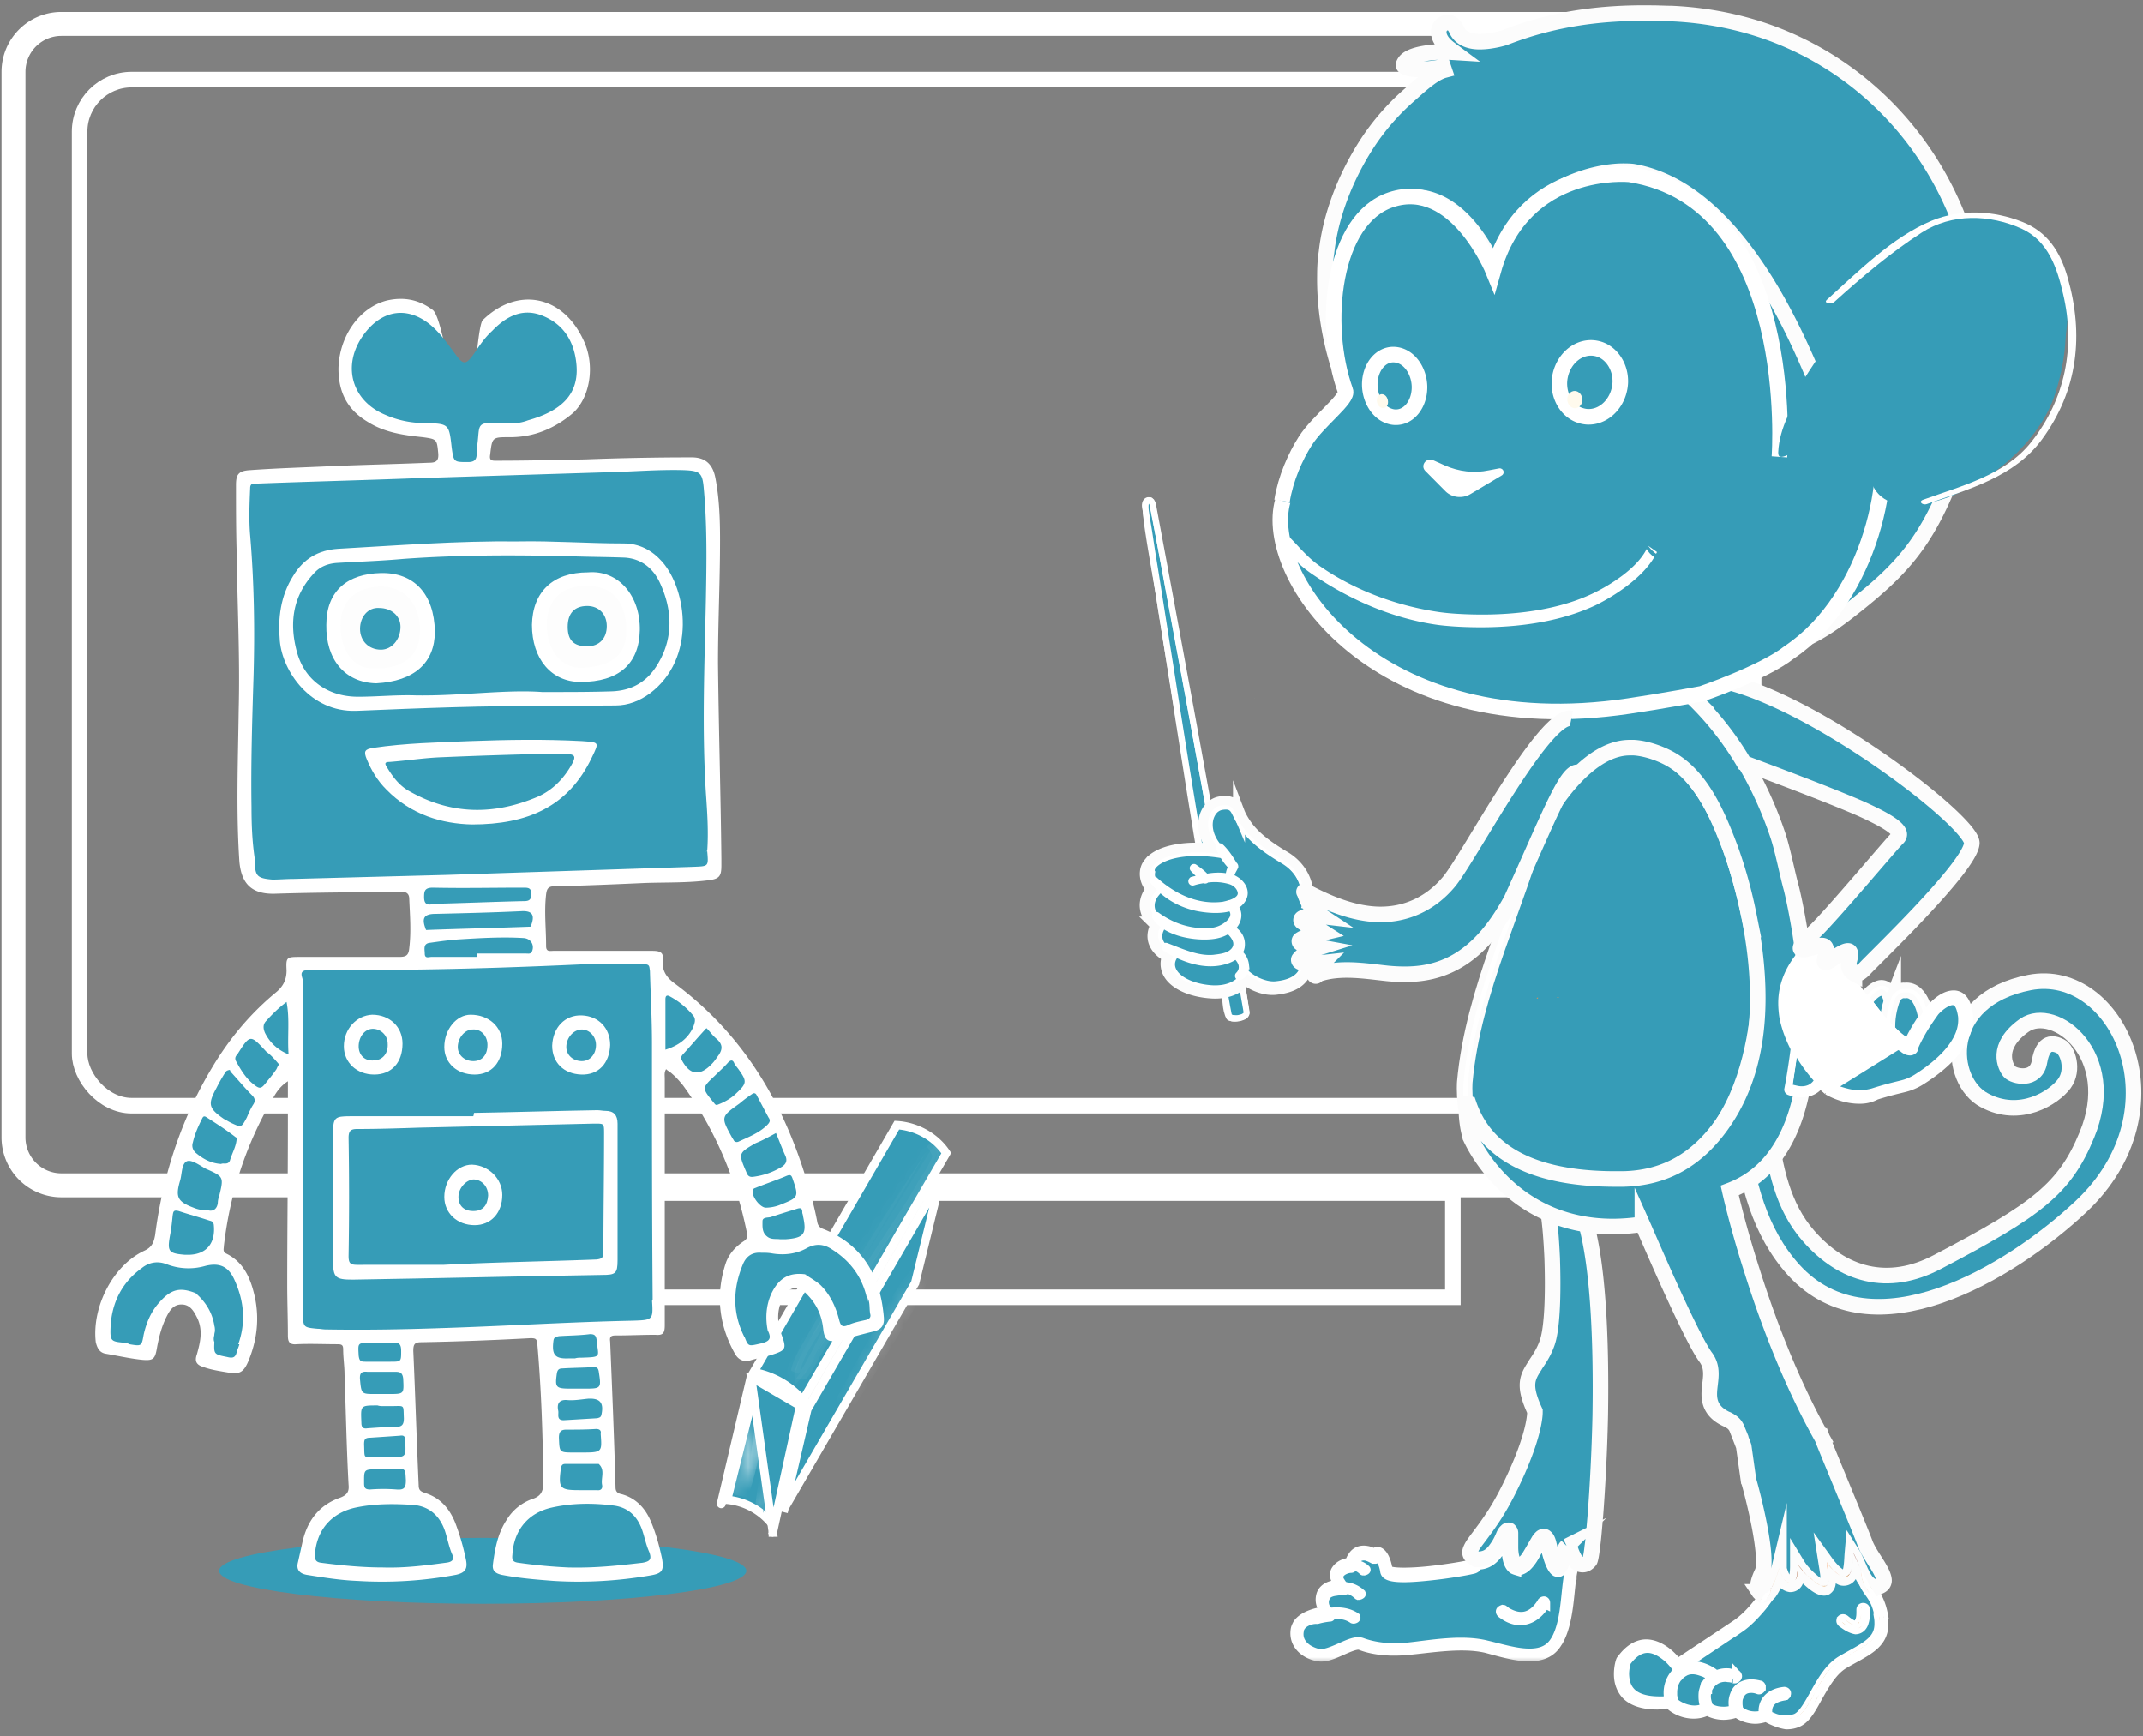 <svg width="179" height="145" viewBox="0 0 179 145" fill="none" xmlns="http://www.w3.org/2000/svg"><rect x="0" y="0" width="179" height="145" fill="#808080" stroke="none"/><path d="M1.127 6a4 4 0 0 1 4-4h137a4 4 0 0 1 4 4v89a4 4 0 0 1-4 4h-137a4 4 0 0 1-4-4V6z" stroke="#fff" stroke-width="2"/><path d="M44.65 99.65h76.7v8.7h-76.7v-8.7z" stroke="#fff" stroke-width="1.3"/><rect x="6.65" y="6.65" width="130.7" height="85.7" rx="4.35" stroke="#fff" stroke-width="1.3"/><path d="M149.533 53.772c7.902-5.426 6.73-12.87 6.429-14.425a10.192 10.192 0 0 0 4.419 1.058 8.55 8.55 0 0 0 2.578-.397c-2.143 5.36-4.118 7.577-8.437 10.952-2.679 2.117-4.286 2.68-4.989 2.812z" fill="#369CB7" stroke="#FCFCFC" stroke-width="1.3" stroke-miterlimit="10"/><path d="M114.144 11.785c-1.909 2.846-3.181 6.188-3.516 9.298-.435 4.136.335 8.338 2.009 12.176-1.875-5.559-1.138-15.32 3.75-16.875 5.424-1.753 8.437 6.022 8.437 6.022 2.645-8.933 11.518-7.907 11.518-7.907 14.062 2.382 12.22 22.068 12.22 22.068s7.132-15.484 16.507-14.36v-.066c-1.942-8.271-7.433-15.252-15.167-18.793A27.68 27.68 0 0 0 139.69.933c-4.922-.198-9.475.232-14.029 2.051 0 0-3.114 1.026-3.817-.595-.669-1.654-3.18.066-.837 1.82 0 0-3.047-.166-3.783.926-.737 1.059 2.21.893 3.381.596-1.071.264-2.31 1.522-3.08 2.183-1.239 1.06-2.377 2.416-3.381 3.871z" fill="#369CB7"/><path d="M164.064 21.976c-8.002-.066-11.149 9.496-11.718 11.382-.603-.596-5.793-17.304-15.971-19.025 0 0-.268-.033-.703-.033-2.109-.033-8.471 1.026-10.848 8.106-.636-1.456-2.879-5.89-6.696-5.955a5.18 5.18 0 0 0-1.674.264c-3.349 1.092-4.855 5.162-4.956 9.76a22.601 22.601 0 0 0 .268 4.004c-.736-2.415-1.138-4.93-1.105-7.444 0-.662.034-1.324.134-1.952.335-3.077 1.607-6.386 3.482-9.231a19.71 19.71 0 0 1 3.348-3.838c.771-.662 2.009-1.886 3.014-2.151l-.101-.298c-.502.132-1.339.232-2.076.232-.368 0-.703-.033-.937-.133-.234-.066-.301-.165-.301-.231 0-.033.033-.133.1-.232.469-.76 2.679-.893 3.382-.86h.234l.536.033-.402-.298c-.703-.53-.904-1.025-.904-1.39 0-.496.402-.827.77-.793.268 0 .502.132.703.562.335.794 1.172 1.026 1.942 1.026 1.038 0 2.076-.331 2.076-.331 4.051-1.588 8.069-2.118 12.355-2.052.535 0 1.037.034 1.573.034 3.683.165 7.098.992 10.145 2.382 7.634 3.474 13.091 10.356 15.033 18.528a4.613 4.613 0 0 0-.703-.066z" fill="#369CB7" stroke="#FCFCFC" stroke-width="1.3" stroke-miterlimit="10"/><path d="M162.959 40.108c9.074-3.077 12.824-19.852 4.386-20.977-.502-.067-1.004-.1-1.473-.1-8.337 0-17.544 17.966-17.544 17.966" fill="#fff"/><path d="M162.959 40.108c9.074-3.077 12.824-19.852 4.386-20.977-.502-.067-1.004-.1-1.473-.1-8.337 0-17.544 17.966-17.544 17.966" stroke="#369CB7" stroke-width="1.3" stroke-miterlimit="10"/><path d="M160.046 25.913a12.15 12.15 0 0 0-.636.695c.201-.198.402-.463.636-.695z" fill="#D46E43"/><path d="M174.309 94.8c2.779-6.717-2.712-10.919-5.223-9.165-2.477 1.753-1.573 3.474-1.239 3.87.335.398 2.244.861 2.512-.86.301-1.72 1.138-1.555 1.741-1.257.602.298 1.171 1.952.334 3.11-.87 1.191-3.716 3.011-6.696 1.39-3.013-1.588-3.582-8.404 3.783-9.827 7.366-1.422 12.958 10.588 4.286 18.727-5.926 5.559-17.444 12.441-23.972 5.294-2.913-3.209-3.884-7.345-4.487-11.613-.469-3.441-1.641-8.106-4.453-10.257 1.473.231 3.917.76 5.123 1.621 2.009 1.423 1.506 6.22 1.808 8.503.435 3.21 1.071 6.419 3.214 8.868 2.846 3.275 6.629 4.4 10.814 2.183 8.337-4.367 10.614-6.12 12.455-10.587z" fill="#369CB7" stroke="#FCFCFC" stroke-width="1.3" stroke-miterlimit="10"/><path d="M130.65 130.268c-.469 1.787-1.072.43-1.473-1.323-.201-.86-.503-.298-.938.43-.402.728-.904 1.621-1.574 1.522-1.339-.199-.234-4.268-1.071-2.482-.803 1.754-1.507 2.052-2.444 2.019.1.132.1.264-.301.397-.77.231-6.931 1.191-7.065.298-.134-.861-.569-.927-.971-1.158 0 0-1.507-1.026-1.942.694 0 0-.77 0-1.105.563-.368.562.469 1.323.469 1.323s-1.507-.165-1.708.794c-.234.96.603 1.357.603 1.357s-2.477.165-2.745 1.356c-.268 1.192.636 1.919 1.707 2.151 1.072.199 2.88-1.224 3.616-.926.737.297 2.076.595 3.951.397 1.875-.199 4.486-.662 6.529-.166 2.042.497 4.754 1.456 5.893-.463 1.138-1.919.803-5.228 1.406-6.485-.837-1.323-.435-1.787-.837-.298zm-5.19 4.302s2.009 1.786 3.482-.728c-1.473 2.481-3.482.728-3.482.728z" fill="#369CB7"/><mask id="a" maskUnits="userSpaceOnUse" x="107.179" y="126.906" width="25" height="12" fill="#000"><path fill="#fff" d="M107.179 126.906h25v12h-25z"/><path d="M127.369 138.341c-1.072-.066-2.244-.43-3.248-.694-2.009-.464-4.62 0-6.462.165-1.908.199-3.281-.099-4.018-.397-.267-.132-.904.132-1.573.43-.67.298-1.406.629-2.009.496a2.658 2.658 0 0 1-1.005-.397c-.602-.397-1.004-1.058-.837-1.919.034-.132.101-.264.168-.397.502-.728 1.707-.992 2.31-1.058a1.357 1.357 0 0 1-.368-1.291.984.984 0 0 1 .134-.331c.334-.496.971-.595 1.372-.595-.033-.066-.1-.133-.134-.199-.167-.264-.334-.661-.1-1.025.335-.497.871-.596 1.138-.629.067-.199.134-.364.235-.496.301-.497.803-.563 1.172-.497.267.033.502.166.636.232.067-.066.134-.132.201-.132.1-.033.2 0 .301.066.335.231.536.827.636 1.423 0 0 0 .033.067.066.335.231 1.942.198 3.449.033 1.54-.166 3.046-.43 3.381-.53.168-.033.235-.099.235-.099s0-.033-.034-.033c-.033-.033-.033-.099 0-.165.034-.067.101-.1.134-.067.703.034 1.205-.099 1.808-.992.167-.232.335-.53.502-.893.067-.166.134-.298.201-.364l.101-.1c.033-.033.133-.066.2-.033.101.099.101.166.101.232v1.158c0 .629.134 1.29.435 1.456.067.033.101.066.168.066.334.066.703-.265 1.004-.761.268-.43.536-.96.737-1.291.067-.132.167-.231.234-.297.067-.066.234-.133.335-.033.134.099.201.264.268.496.234 1.026.569 1.919.803 2.018.067.033.034.066.168-.099.067-.099.167-.298.234-.629.067-.297.134-.496.167-.661.034-.166.034-.199.101-.298 0-.033.033-.033.067-.066.067-.033.1 0 .134 0 .1.066.067.099.1.165.034.066.067.132.101.232.067.198.2.496.435.86a.1.1 0 0 1 0 .132c-.569 1.191-.268 4.533-1.406 6.485-.034.033-.034.066-.067.099-.603 1.026-1.641 1.225-2.712 1.158zm-18.75-2.481c-.067.099-.1.165-.1.265-.168.728.167 1.257.703 1.621.268.165.569.298.904.364.469.099 1.172-.199 1.841-.496.67-.298 1.306-.596 1.775-.431.703.265 2.042.596 3.884.397 1.875-.198 4.486-.694 6.562-.165 1.004.232 2.176.596 3.214.662 1.038.066 1.909-.133 2.444-.96.034-.033.034-.066.067-.099 1.072-1.787.77-4.996 1.373-6.386a3.018 3.018 0 0 1-.368-.761c-.034.133-.067.298-.134.464-.101.33-.168.562-.268.727a.592.592 0 0 1-.268.232c-.1.033-.234 0-.301-.033-.402-.265-.67-1.158-.904-2.184-.034-.198-.101-.298-.134-.331a1.25 1.25 0 0 0-.168.199c-.201.298-.435.827-.736 1.29-.335.497-.77.993-1.339.927a2.115 2.115 0 0 1-.268-.1c-.436-.297-.536-.959-.569-1.555v-1.025c0 .033-.034.066-.067.099a8.393 8.393 0 0 1-.503.959c-.569.894-1.205 1.158-1.875 1.158 0 .034-.033.1-.033.133-.067.132-.201.198-.402.231-.402.1-1.875.364-3.448.53-1.541.165-3.081.265-3.616-.066a.412.412 0 0 1-.201-.265c-.067-.529-.335-1.125-.503-1.224-.066-.033-.066-.066-.167.066 0 0 0 .033-.033.033-.034.033-.067.066-.101.066h-.167c-.067-.033-.335-.198-.636-.264-.302-.034-.603 0-.871.363-.067.133-.167.298-.201.53-.033.066-.067.132-.167.132 0 0-.168 0-.368.066-.201.067-.469.199-.603.43-.134.199-.067.464.1.695.134.232.335.43.335.43.034.034.067.1.034.166a.186.186 0 0 1-.168.099s-.268-.033-.602.033c-.335.033-.704.166-.838.43-.033.067-.066.133-.1.232a1.023 1.023 0 0 0 .469 1.158.104.104 0 0 0 .067.033c.067.033 0 .298-.067.298 0 0-.502.033-1.072.198-.535-.033-1.171.232-1.406.629zm18.448-.529c-.602.033-1.105-.232-1.406-.431-.1-.066-.201-.132-.234-.165l-.034-.033c-.067-.066-.067-.165 0-.199a.259.259 0 0 1 .134-.066c.034 0 .067 0 .067.033 0 0 .101.067.235.166.569.331 1.808.926 2.879-.662.033-.066.067-.099.1-.165l.034-.033c.033-.034.134-.067.167-.034.067.034.067.1.067.166v.033a.697.697 0 0 1-.134.199c-.602.86-1.272 1.158-1.875 1.191z"/></mask><path d="M127.369 138.341c-1.072-.066-2.244-.43-3.248-.694-2.009-.464-4.62 0-6.462.165-1.908.199-3.281-.099-4.018-.397-.267-.132-.904.132-1.573.43-.67.298-1.406.629-2.009.496a2.658 2.658 0 0 1-1.005-.397c-.602-.397-1.004-1.058-.837-1.919.034-.132.101-.264.168-.397.502-.728 1.707-.992 2.31-1.058a1.357 1.357 0 0 1-.368-1.291.984.984 0 0 1 .134-.331c.334-.496.971-.595 1.372-.595-.033-.066-.1-.133-.134-.199-.167-.264-.334-.661-.1-1.025.335-.497.871-.596 1.138-.629.067-.199.134-.364.235-.496.301-.497.803-.563 1.172-.497.267.033.502.166.636.232.067-.066.134-.132.201-.132.1-.033.2 0 .301.066.335.231.536.827.636 1.423 0 0 0 .033.067.066.335.231 1.942.198 3.449.033 1.54-.166 3.046-.43 3.381-.53.168-.033.235-.099.235-.099s0-.033-.034-.033c-.033-.033-.033-.099 0-.165.034-.067.101-.1.134-.067.703.034 1.205-.099 1.808-.992.167-.232.335-.53.502-.893.067-.166.134-.298.201-.364l.101-.1c.033-.033.133-.066.2-.033.101.099.101.166.101.232v1.158c0 .629.134 1.29.435 1.456.067.033.101.066.168.066.334.066.703-.265 1.004-.761.268-.43.536-.96.737-1.291.067-.132.167-.231.234-.297.067-.066.234-.133.335-.033.134.099.201.264.268.496.234 1.026.569 1.919.803 2.018.067.033.034.066.168-.099.067-.099.167-.298.234-.629.067-.297.134-.496.167-.661.034-.166.034-.199.101-.298 0-.033.033-.033.067-.066.067-.033.1 0 .134 0 .1.066.067.099.1.165.034.066.067.132.101.232.067.198.2.496.435.86a.1.1 0 0 1 0 .132c-.569 1.191-.268 4.533-1.406 6.485-.034.033-.034.066-.067.099-.603 1.026-1.641 1.225-2.712 1.158zm-18.75-2.481c-.067.099-.1.165-.1.265-.168.728.167 1.257.703 1.621.268.165.569.298.904.364.469.099 1.172-.199 1.841-.496.67-.298 1.306-.596 1.775-.431.703.265 2.042.596 3.884.397 1.875-.198 4.486-.694 6.562-.165 1.004.232 2.176.596 3.214.662 1.038.066 1.909-.133 2.444-.96.034-.033.034-.066.067-.099 1.072-1.787.77-4.996 1.373-6.386a3.018 3.018 0 0 1-.368-.761c-.034.133-.067.298-.134.464-.101.33-.168.562-.268.727a.592.592 0 0 1-.268.232c-.1.033-.234 0-.301-.033-.402-.265-.67-1.158-.904-2.184-.034-.198-.101-.298-.134-.331a1.25 1.25 0 0 0-.168.199c-.201.298-.435.827-.736 1.29-.335.497-.77.993-1.339.927a2.115 2.115 0 0 1-.268-.1c-.436-.297-.536-.959-.569-1.555v-1.025c0 .033-.034.066-.067.099a8.393 8.393 0 0 1-.503.959c-.569.894-1.205 1.158-1.875 1.158 0 .034-.033.1-.033.133-.067.132-.201.198-.402.231-.402.1-1.875.364-3.448.53-1.541.165-3.081.265-3.616-.066a.412.412 0 0 1-.201-.265c-.067-.529-.335-1.125-.503-1.224-.066-.033-.066-.066-.167.066 0 0 0 .033-.033.033-.034.033-.067.066-.101.066h-.167c-.067-.033-.335-.198-.636-.264-.302-.034-.603 0-.871.363-.067.133-.167.298-.201.53-.033.066-.067.132-.167.132 0 0-.168 0-.368.066-.201.067-.469.199-.603.43-.134.199-.067.464.1.695.134.232.335.43.335.43.034.034.067.1.034.166a.186.186 0 0 1-.168.099s-.268-.033-.602.033c-.335.033-.704.166-.838.43-.033.067-.066.133-.1.232a1.023 1.023 0 0 0 .469 1.158.104.104 0 0 0 .067.033c.067.033 0 .298-.067.298 0 0-.502.033-1.072.198-.535-.033-1.171.232-1.406.629zm18.448-.529c-.602.033-1.105-.232-1.406-.431-.1-.066-.201-.132-.234-.165l-.034-.033c-.067-.066-.067-.165 0-.199a.259.259 0 0 1 .134-.066c.034 0 .067 0 .067.033 0 0 .101.067.235.166.569.331 1.808.926 2.879-.662.033-.066.067-.099.1-.165l.034-.033c.033-.034.134-.067.167-.034.067.034.067.1.067.166v.033a.697.697 0 0 1-.134.199c-.602.86-1.272 1.158-1.875 1.191z" fill="#fff"/><path d="M127.369 138.341c-1.072-.066-2.244-.43-3.248-.694-2.009-.464-4.62 0-6.462.165-1.908.199-3.281-.099-4.018-.397-.267-.132-.904.132-1.573.43-.67.298-1.406.629-2.009.496a2.658 2.658 0 0 1-1.005-.397c-.602-.397-1.004-1.058-.837-1.919.034-.132.101-.264.168-.397.502-.728 1.707-.992 2.31-1.058a1.357 1.357 0 0 1-.368-1.291.984.984 0 0 1 .134-.331c.334-.496.971-.595 1.372-.595-.033-.066-.1-.133-.134-.199-.167-.264-.334-.661-.1-1.025.335-.497.871-.596 1.138-.629.067-.199.134-.364.235-.496.301-.497.803-.563 1.172-.497.267.033.502.166.636.232.067-.066.134-.132.201-.132.1-.033.2 0 .301.066.335.231.536.827.636 1.423 0 0 0 .033.067.066.335.231 1.942.198 3.449.033 1.54-.166 3.046-.43 3.381-.53.168-.033.235-.099.235-.099s0-.033-.034-.033c-.033-.033-.033-.099 0-.165.034-.067.101-.1.134-.067.703.034 1.205-.099 1.808-.992.167-.232.335-.53.502-.893.067-.166.134-.298.201-.364l.101-.1c.033-.033.133-.066.2-.033.101.099.101.166.101.232v1.158c0 .629.134 1.29.435 1.456.067.033.101.066.168.066.334.066.703-.265 1.004-.761.268-.43.536-.96.737-1.291.067-.132.167-.231.234-.297.067-.066.234-.133.335-.033.134.099.201.264.268.496.234 1.026.569 1.919.803 2.018.067.033.034.066.168-.099.067-.099.167-.298.234-.629.067-.297.134-.496.167-.661.034-.166.034-.199.101-.298 0-.033.033-.033.067-.066.067-.033.1 0 .134 0 .1.066.067.099.1.165.034.066.067.132.101.232.067.198.2.496.435.86a.1.1 0 0 1 0 .132c-.569 1.191-.268 4.533-1.406 6.485-.034.033-.034.066-.067.099-.603 1.026-1.641 1.225-2.712 1.158zm-18.75-2.481c-.067.099-.1.165-.1.265-.168.728.167 1.257.703 1.621.268.165.569.298.904.364.469.099 1.172-.199 1.841-.496.67-.298 1.306-.596 1.775-.431.703.265 2.042.596 3.884.397 1.875-.198 4.486-.694 6.562-.165 1.004.232 2.176.596 3.214.662 1.038.066 1.909-.133 2.444-.96.034-.033.034-.066.067-.099 1.072-1.787.77-4.996 1.373-6.386a3.018 3.018 0 0 1-.368-.761c-.034.133-.067.298-.134.464-.101.33-.168.562-.268.727a.592.592 0 0 1-.268.232c-.1.033-.234 0-.301-.033-.402-.265-.67-1.158-.904-2.184-.034-.198-.101-.298-.134-.331a1.25 1.25 0 0 0-.168.199c-.201.298-.435.827-.736 1.29-.335.497-.77.993-1.339.927a2.115 2.115 0 0 1-.268-.1c-.436-.297-.536-.959-.569-1.555v-1.025c0 .033-.034.066-.067.099a8.393 8.393 0 0 1-.503.959c-.569.894-1.205 1.158-1.875 1.158 0 .034-.033.1-.033.133-.067.132-.201.198-.402.231-.402.1-1.875.364-3.448.53-1.541.165-3.081.265-3.616-.066a.412.412 0 0 1-.201-.265c-.067-.529-.335-1.125-.503-1.224-.066-.033-.066-.066-.167.066 0 0 0 .033-.033.033-.034.033-.067.066-.101.066h-.167c-.067-.033-.335-.198-.636-.264-.302-.034-.603 0-.871.363-.067.133-.167.298-.201.53-.033.066-.067.132-.167.132 0 0-.168 0-.368.066-.201.067-.469.199-.603.43-.134.199-.067.464.1.695.134.232.335.43.335.43.034.034.067.1.034.166a.186.186 0 0 1-.168.099s-.268-.033-.602.033c-.335.033-.704.166-.838.43-.033.067-.066.133-.1.232a1.023 1.023 0 0 0 .469 1.158.104.104 0 0 0 .067.033c.067.033 0 .298-.067.298 0 0-.502.033-1.072.198-.535-.033-1.171.232-1.406.629zm18.448-.529c-.602.033-1.105-.232-1.406-.431-.1-.066-.201-.132-.234-.165l-.034-.033c-.067-.066-.067-.165 0-.199a.259.259 0 0 1 .134-.066c.034 0 .067 0 .067.033 0 0 .101.067.235.166.569.331 1.808.926 2.879-.662.033-.066.067-.099.1-.165l.034-.033c.033-.034.134-.067.167-.034.067.034.067.1.067.166v.033a.697.697 0 0 1-.134.199c-.602.86-1.272 1.158-1.875 1.191z" stroke="#fff" stroke-width=".8" mask="url(#a)"/><path d="M135.337 98.605c12.054-.232 11.685-17.04 11.685-17.04-2.21-14.393-5.959-18.959-10.781-19.323-3.314-.264-6.127 3.574-7.533 5.989-1.942 7.478-5.658 14.393-6.361 22.135 0 0-.067.76.067 1.985 1.774 4.83 6.863 6.353 12.923 6.254z" fill="#369CB7" stroke="#FCFCFC" stroke-width="1.3" stroke-miterlimit="10"/><path d="M122.28 92.384v-.033c-.067-.595-.067-1.092-.067-1.422 0-.365.033-.563.033-.563.703-7.775 4.42-14.724 6.328-22.168v-.066c1.373-2.316 4.018-6.055 7.332-6.088h.335c2.444.199 4.654 1.489 6.462 4.5 1.808 3.01 3.315 7.775 4.42 14.988v.132c0 .827-.067 5.03-1.574 9.033-1.507 4.003-4.453 7.908-10.245 8.007v-.166.166h-.636c-5.793.066-10.681-1.555-12.388-6.32zm12.656 6.055h.602c5.692-.1 8.571-3.838 10.112-7.808 1.506-3.97 1.607-8.14 1.607-8.934v-.132c-1.105-7.18-2.612-11.878-4.453-14.856-1.842-2.945-3.951-4.136-6.328-4.334h-.302c-3.08-.033-5.792 3.573-7.131 5.89-1.976 7.477-5.725 14.392-6.429 22.101 0 0-.033.198-.033.563 0 .33 0 .794.067 1.39 1.64 4.565 6.395 6.12 12.288 6.12z" fill="#fff"/><path d="M134.333 98.44h.602-.602zm1.774-36.065s.034 0 0 0h.402-.402c.034 0 0 0 0 0z" fill="#DC9648"/><path d="M132.09 130.665c.234.033.468-.033.703-.33.033-.034.134-.464.201-1.125.1-.662.167-1.589.267-2.714.168-2.216.335-5.161.402-8.304.101-6.287-.167-13.367-1.507-17.007a13.846 13.846 0 0 1-3.147-1.39c.101.365.201.828.302 1.39.167 1.059.267 2.416.334 3.838.101 2.846.034 5.923-.435 7.18-.234.662-.569 1.191-.837 1.588-.067.1-.134.199-.167.265-.636.993-1.005 1.621 0 3.805v.066c0 .033.067 1.886-2.076 6.253-.469.96-.938 1.787-1.373 2.449-.736 1.125-1.373 1.886-1.707 2.382-.168.265-.268.496-.268.629 0 .132.033.264.234.397.034 0 .067.033.101.066.067.033.133.099.2.132.67 0 1.172-.132 1.741-.992.168-.232.335-.53.503-.927.067-.165.134-.298.201-.364l.1-.099c.033-.033.134-.066.201-.033.1.099.1.165.1.232v1.158c0 .628.134 1.29.436 1.455.033.033.1.067.167.067.335.066.703-.265 1.004-.761.268-.431.536-.927.737-1.258.067-.132.167-.231.234-.297.067-.067.235-.133.335-.034.134.1.201.265.268.497.234 1.025.569 1.919.804 2.018.067.033.033.066.167-.099.067-.1.167-.331.234-.629s.134-.496.168-.662c.033-.165.033-.231.1-.297l.067-.067a.164.164 0 0 1 .134 0c.101.1.067.1.101.166.033.066.067.132.1.231.067.199.201.497.402.828 0 .132.234.264.469.297z" fill="#369CB7" stroke="#FCFCFC" stroke-width="1.3" stroke-miterlimit="10"/><path d="M155.694 131.294c0-.033-.034-.033-.034-.066 0 0 .034 0 .034.066z" fill="#6F1200"/><path d="M155.526 131.294l.335-.132v.066l-.167.066.167-.066-.335.132v-.066zm.335-.066l-.167.066.167-.066z" fill="#6F1200"/><path d="M157.134 134.967c-.369-2.118-1.474-2.118-1.474-3.739-.602-1.456-.971-2.217-1.038-1.687-.1.529 0 2.282-.703 1.985-.703-.298-1.674-1.82-1.674-1.82s.569 2.481.168 2.647c-.402.165-2.11-1.456-2.344-2.25-.134-.43-.067.232-.1.926-.034.53-.134 1.092-.436 1.059-.703-.099-1.004-2.051-1.004-2.051s-.067 1.588-.904 2.779c.502-.265-1.005 1.985-2.478 3.011a6408.94 6408.94 0 0 0-5.055 3.375s-2.344-3.474-4.52-.497c0 0-1.34 3.872 3.415 3.541 0 0 .401-.265.569 0l.033.033c-.334-.827-.167-1.654.302-2.283 1.172-1.489 3.046-.132 3.046-.132s-1.841-1.39-3.046.132c-.503.629-.636 1.456-.302 2.283.268.298 1.607 1.158 3.014.43 0 0-.503-.86-.101-1.754.402-.893 1.373-1.257 2.377-.926-1.004-.331-1.975.033-2.377.926-.402.894.101 1.754.101 1.754s1.071.761 2.477.165c-.167-.496-.134-.992.067-1.389.469-1.059 1.808-.596 1.808-.596s-1.306-.463-1.808.596c-.201.397-.201.893-.067 1.389 0 0 .938.927 2.478.364 0 0-.469-1.654 1.574-1.886-2.009.232-1.574 1.886-1.574 1.886s1.172.861 2.511.364c1.339-.496 1.942-3.738 3.884-4.897 1.942-1.124 3.549-1.621 3.181-3.738zm-3.181.364c1.841 1.621 1.674-.993 1.674-.993s.201 2.647-1.674.993z" fill="#369CB7"/><mask id="b" maskUnits="userSpaceOnUse" x="134.203" y="127.177" width="24" height="18" fill="#000"><path fill="#fff" d="M134.203 127.177h24v18h-24z"/><path d="M147.524 143.404c-.334.099-.636.165-.904.165a2.656 2.656 0 0 1-1.573-.529 3.218 3.218 0 0 1-1.072.198c-.669 0-1.171-.231-1.372-.364-.402.199-.77.265-1.139.265-1.004 0-1.774-.529-2.009-.794 0 0-.033-.033-.033-.066-.033-.033-.033-.033-.067-.033-.033 0-.1.033-.167.033-.067.033-.101.033-.101.033l-.1.033c-.201 0-.402.033-.569.033-1.306 0-2.143-.364-2.612-.86-.469-.53-.603-1.158-.603-1.688 0-.661.168-1.158.201-1.191l.034-.033c.669-.926 1.406-1.29 2.076-1.29 1.305.033 2.31 1.224 2.611 1.621.67-.463 3.549-2.349 4.922-3.276.636-.43 1.272-1.091 1.741-1.687.368-.43.636-.893.736-1.092-.066-.066-.066-.132-.033-.198.804-1.125.871-2.68.871-2.68 0-.1.066-.166.167-.166.1 0 .167.066.201.133 0 0 .067.496.234.959.134.496.435.96.603.927h.033s.034 0 .067-.067a.787.787 0 0 0 .101-.364c.033-.297.067-.728.067-1.025v-.331c0-.066 0-.099.033-.166 0-.033.034-.099.168-.099.133 0 .133.066.167.066 0 .033.033.033.033.066 0 .034.034.067.034.133.067.298.502.86.971 1.323.435.43.971.794 1.105.794 0 0 0-.033.033-.066.034-.066.034-.165.034-.298 0-.727-.302-2.117-.302-2.117-.033-.066.034-.166.101-.199a.162.162 0 0 1 .201.067s.234.397.569.794c.335.43.737.86 1.038.959.033 0 .067.033.067.033.033 0 .067-.033.134-.165.067-.133.1-.331.134-.53.067-.43.067-.926.1-1.191 0-.066.034-.132.067-.165a.227.227 0 0 1 .201-.132c.201.033.201.132.301.198.067.099.134.232.201.397.168.331.368.794.603 1.357v.066c0 .761.268 1.125.569 1.588.335.463.703 1.026.904 2.117l-.167.034-.168.033c-.167-1.026-.502-1.522-.837-1.986-.335-.463-.636-.926-.636-1.753-.301-.728-.569-1.29-.703-1.588-.034.397-.034 1.224-.234 1.687a.603.603 0 0 1-.469.364c-.067 0-.134-.033-.201-.033-.435-.199-.938-.728-1.272-1.191.067.43.167.959.167 1.356-.033.265 0 .497-.234.662-.067.033-.101.033-.134.033-.402-.033-.871-.43-1.373-.893-.301-.298-.603-.629-.804-.96 0 .431-.033.96-.2 1.291a.452.452 0 0 1-.402.264h-.034c-.535-.099-.736-.661-.904-1.158 0-.033-.033-.066-.033-.099a5.204 5.204 0 0 1-.67 1.754v.099c-.033.265-.335.728-.837 1.357-.502.595-1.138 1.29-1.808 1.753a6408.94 6408.94 0 0 0-5.055 3.375c-.034.033-.101.033-.134.033-.067 0-.101-.033-.101-.066 0 0-.268-.397-.736-.827-.469-.397-1.072-.794-1.708-.794-.536 0-1.138.264-1.774 1.125a3.483 3.483 0 0 0-.168 1.058c.034.993.402 2.217 2.846 2.25h.502c.067-.033.201-.099.402-.132-.033-.199-.067-.364-.067-.563 0-.529.167-1.058.502-1.488.302-.397.67-.629 1.038-.695.168-.033.302-.066.469-.066.904 0 1.641.529 1.741.595.033.033.067.066.067.099s0 .067-.034.1c-.033.033-.067.066-.1.066s-.1 0-.134-.033c-.033-.033-.201-.133-.469-.265-.067-.033-.1-.066-.167-.066-.268-.099-.569-.199-.904-.199-.201 0-.402.033-.603.133a1.708 1.708 0 0 0-.569.43c-.033.033-.033.066-.067.066-.301.364-.435.827-.435 1.29v.265c.033.199.067.364.134.563.167.198.904.661 1.707.661.302 0 .603-.066.938-.198-.101-.199-.201-.53-.201-.96 0-.132 0-.264.033-.43.034-.132.067-.232.101-.364a1.972 1.972 0 0 1 1.808-1.158c.1 0 .201 0 .301.033.168.033.301.066.469.099h.033c.034 0 .067.034.067.067a.098.098 0 0 1 0 .132c0 .033-.033.066-.1.099-.034 0-.034.033-.067.033h-.067c-.034 0-.067-.033-.1-.033a1.213 1.213 0 0 0-.335-.066c-.101 0-.168-.033-.268-.033-.67 0-1.205.331-1.507.959 0 .034-.033.034-.033.067a1.85 1.85 0 0 0-.101.595c0 .265.067.497.134.695.034.099.067.199.101.232.033.033.167.099.301.165.234.099.536.166.937.166.268 0 .57-.034.871-.166a2.816 2.816 0 0 1-.067-.529v-.066c0-.265.067-.497.167-.728.067-.166.168-.298.268-.397.302-.298.737-.397 1.038-.397h.034c.368 0 .669.099.703.099.033 0 .067.033.1.099v.132c-.033.033-.033.067-.1.1-.034.033-.101.033-.134 0-.034 0-.268-.1-.569-.1-.369 0-.77.1-1.005.596-.033.066-.033.099-.067.165-.067.166-.067.331-.067.53 0 .165.034.364.067.529v.033c.067.033.168.133.335.232.234.132.569.265 1.038.265.234 0 .469-.034.737-.1 0-.066-.034-.165-.034-.297-.033-.53.268-1.489 1.741-1.655.101 0 .168.066.168.133 0 .033 0 .066-.034.099v.033l-.033.033c-.034 0-.034.033-.067.033-.637.099-1.005.298-1.206.563-.201.264-.234.529-.234.761 0 .132 0 .231.033.297.067.033.201.133.402.199.268.132.67.231 1.105.231.268 0 .502-.033.804-.132.569-.198 1.071-1.092 1.64-2.117.569-1.026 1.206-2.151 2.21-2.747 1.808-1.058 3.147-1.522 3.147-3.044 0-.165 0-.33-.033-.529l.167-.033.168-.033c.033.198.066.397.066.595 0 1.787-1.573 2.316-3.314 3.342-.904.53-1.54 1.621-2.109 2.614-.57 1.026-1.038 1.985-1.808 2.283-.302.132-.637.165-.904.165-.804-.132-1.44-.496-1.675-.628zm6.328-7.908c-.067-.066-.067-.099-.067-.132s.034-.066.034-.1c.067-.066.167-.066.268 0 .435.364.736.497.87.497s.235-.066.302-.199l.1-.198c.101-.265.101-.563.101-.761v-.166c0-.099.066-.165.167-.165.1 0 .167.066.167.165v.166c0 .198 0 .562-.1.86a.908.908 0 0 1-.234.43.685.685 0 0 1-.469.199c-.335-.067-.67-.232-1.139-.596z"/></mask><path d="M147.524 143.404c-.334.099-.636.165-.904.165a2.656 2.656 0 0 1-1.573-.529 3.218 3.218 0 0 1-1.072.198c-.669 0-1.171-.231-1.372-.364-.402.199-.77.265-1.139.265-1.004 0-1.774-.529-2.009-.794 0 0-.033-.033-.033-.066-.033-.033-.033-.033-.067-.033-.033 0-.1.033-.167.033-.067.033-.101.033-.101.033l-.1.033c-.201 0-.402.033-.569.033-1.306 0-2.143-.364-2.612-.86-.469-.53-.603-1.158-.603-1.688 0-.661.168-1.158.201-1.191l.034-.033c.669-.926 1.406-1.29 2.076-1.29 1.305.033 2.31 1.224 2.611 1.621.67-.463 3.549-2.349 4.922-3.276.636-.43 1.272-1.091 1.741-1.687.368-.43.636-.893.736-1.092-.066-.066-.066-.132-.033-.198.804-1.125.871-2.68.871-2.68 0-.1.066-.166.167-.166.1 0 .167.066.201.133 0 0 .067.496.234.959.134.496.435.96.603.927h.033s.034 0 .067-.067a.787.787 0 0 0 .101-.364c.033-.297.067-.728.067-1.025v-.331c0-.066 0-.099.033-.166 0-.033.034-.099.168-.099.133 0 .133.066.167.066 0 .033.033.033.033.066 0 .034.034.067.034.133.067.298.502.86.971 1.323.435.43.971.794 1.105.794 0 0 0-.033.033-.066.034-.066.034-.165.034-.298 0-.727-.302-2.117-.302-2.117-.033-.066.034-.166.101-.199a.162.162 0 0 1 .201.067s.234.397.569.794c.335.43.737.86 1.038.959.033 0 .067.033.067.033.033 0 .067-.033.134-.165.067-.133.1-.331.134-.53.067-.43.067-.926.1-1.191 0-.066.034-.132.067-.165a.227.227 0 0 1 .201-.132c.201.033.201.132.301.198.067.099.134.232.201.397.168.331.368.794.603 1.357v.066c0 .761.268 1.125.569 1.588.335.463.703 1.026.904 2.117l-.167.034-.168.033c-.167-1.026-.502-1.522-.837-1.986-.335-.463-.636-.926-.636-1.753-.301-.728-.569-1.29-.703-1.588-.034.397-.034 1.224-.234 1.687a.603.603 0 0 1-.469.364c-.067 0-.134-.033-.201-.033-.435-.199-.938-.728-1.272-1.191.067.43.167.959.167 1.356-.033.265 0 .497-.234.662-.067.033-.101.033-.134.033-.402-.033-.871-.43-1.373-.893-.301-.298-.603-.629-.804-.96 0 .431-.033.96-.2 1.291a.452.452 0 0 1-.402.264h-.034c-.535-.099-.736-.661-.904-1.158 0-.033-.033-.066-.033-.099a5.204 5.204 0 0 1-.67 1.754v.099c-.033.265-.335.728-.837 1.357-.502.595-1.138 1.29-1.808 1.753a6408.94 6408.94 0 0 0-5.055 3.375c-.034.033-.101.033-.134.033-.067 0-.101-.033-.101-.066 0 0-.268-.397-.736-.827-.469-.397-1.072-.794-1.708-.794-.536 0-1.138.264-1.774 1.125a3.483 3.483 0 0 0-.168 1.058c.034.993.402 2.217 2.846 2.25h.502c.067-.033.201-.099.402-.132-.033-.199-.067-.364-.067-.563 0-.529.167-1.058.502-1.488.302-.397.67-.629 1.038-.695.168-.033.302-.066.469-.066.904 0 1.641.529 1.741.595.033.033.067.066.067.099s0 .067-.034.1c-.033.033-.067.066-.1.066s-.1 0-.134-.033c-.033-.033-.201-.133-.469-.265-.067-.033-.1-.066-.167-.066-.268-.099-.569-.199-.904-.199-.201 0-.402.033-.603.133a1.708 1.708 0 0 0-.569.43c-.033.033-.033.066-.067.066-.301.364-.435.827-.435 1.29v.265c.033.199.067.364.134.563.167.198.904.661 1.707.661.302 0 .603-.066.938-.198-.101-.199-.201-.53-.201-.96 0-.132 0-.264.033-.43.034-.132.067-.232.101-.364a1.972 1.972 0 0 1 1.808-1.158c.1 0 .201 0 .301.033.168.033.301.066.469.099h.033c.034 0 .067.034.067.067a.098.098 0 0 1 0 .132c0 .033-.033.066-.1.099-.034 0-.034.033-.067.033h-.067c-.034 0-.067-.033-.1-.033a1.213 1.213 0 0 0-.335-.066c-.101 0-.168-.033-.268-.033-.67 0-1.205.331-1.507.959 0 .034-.033.034-.033.067a1.85 1.85 0 0 0-.101.595c0 .265.067.497.134.695.034.099.067.199.101.232.033.033.167.099.301.165.234.099.536.166.937.166.268 0 .57-.034.871-.166a2.816 2.816 0 0 1-.067-.529v-.066c0-.265.067-.497.167-.728.067-.166.168-.298.268-.397.302-.298.737-.397 1.038-.397h.034c.368 0 .669.099.703.099.033 0 .067.033.1.099v.132c-.033.033-.033.067-.1.1-.034.033-.101.033-.134 0-.034 0-.268-.1-.569-.1-.369 0-.77.1-1.005.596-.033.066-.033.099-.067.165-.067.166-.067.331-.067.53 0 .165.034.364.067.529v.033c.067.033.168.133.335.232.234.132.569.265 1.038.265.234 0 .469-.034.737-.1 0-.066-.034-.165-.034-.297-.033-.53.268-1.489 1.741-1.655.101 0 .168.066.168.133 0 .033 0 .066-.034.099v.033l-.033.033c-.034 0-.034.033-.067.033-.637.099-1.005.298-1.206.563-.201.264-.234.529-.234.761 0 .132 0 .231.033.297.067.033.201.133.402.199.268.132.67.231 1.105.231.268 0 .502-.033.804-.132.569-.198 1.071-1.092 1.64-2.117.569-1.026 1.206-2.151 2.21-2.747 1.808-1.058 3.147-1.522 3.147-3.044 0-.165 0-.33-.033-.529l.167-.033.168-.033c.033.198.066.397.066.595 0 1.787-1.573 2.316-3.314 3.342-.904.53-1.54 1.621-2.109 2.614-.57 1.026-1.038 1.985-1.808 2.283-.302.132-.637.165-.904.165-.804-.132-1.44-.496-1.675-.628zm6.328-7.908c-.067-.066-.067-.099-.067-.132s.034-.066.034-.1c.067-.066.167-.066.268 0 .435.364.736.497.87.497s.235-.066.302-.199l.1-.198c.101-.265.101-.563.101-.761v-.166c0-.099.066-.165.167-.165.1 0 .167.066.167.165v.166c0 .198 0 .562-.1.86a.908.908 0 0 1-.234.43.685.685 0 0 1-.469.199c-.335-.067-.67-.232-1.139-.596z" fill="#fff"/><path d="M147.524 143.404c-.334.099-.636.165-.904.165a2.656 2.656 0 0 1-1.573-.529 3.218 3.218 0 0 1-1.072.198c-.669 0-1.171-.231-1.372-.364-.402.199-.77.265-1.139.265-1.004 0-1.774-.529-2.009-.794 0 0-.033-.033-.033-.066-.033-.033-.033-.033-.067-.033-.033 0-.1.033-.167.033-.067.033-.101.033-.101.033l-.1.033c-.201 0-.402.033-.569.033-1.306 0-2.143-.364-2.612-.86-.469-.53-.603-1.158-.603-1.688 0-.661.168-1.158.201-1.191l.034-.033c.669-.926 1.406-1.29 2.076-1.29 1.305.033 2.31 1.224 2.611 1.621.67-.463 3.549-2.349 4.922-3.276.636-.43 1.272-1.091 1.741-1.687.368-.43.636-.893.736-1.092-.066-.066-.066-.132-.033-.198.804-1.125.871-2.68.871-2.68 0-.1.066-.166.167-.166.1 0 .167.066.201.133 0 0 .067.496.234.959.134.496.435.96.603.927h.033s.034 0 .067-.067a.787.787 0 0 0 .101-.364c.033-.297.067-.728.067-1.025v-.331c0-.066 0-.099.033-.166 0-.033.034-.099.168-.099.133 0 .133.066.167.066 0 .033.033.033.033.066 0 .034.034.067.034.133.067.298.502.86.971 1.323.435.43.971.794 1.105.794 0 0 0-.033.033-.066.034-.066.034-.165.034-.298 0-.727-.302-2.117-.302-2.117-.033-.066.034-.166.101-.199a.162.162 0 0 1 .201.067s.234.397.569.794c.335.43.737.86 1.038.959.033 0 .067.033.067.033.033 0 .067-.033.134-.165.067-.133.1-.331.134-.53.067-.43.067-.926.1-1.191 0-.066.034-.132.067-.165a.227.227 0 0 1 .201-.132c.201.033.201.132.301.198.067.099.134.232.201.397.168.331.368.794.603 1.357v.066c0 .761.268 1.125.569 1.588.335.463.703 1.026.904 2.117l-.167.034-.168.033c-.167-1.026-.502-1.522-.837-1.986-.335-.463-.636-.926-.636-1.753-.301-.728-.569-1.29-.703-1.588-.034.397-.034 1.224-.234 1.687a.603.603 0 0 1-.469.364c-.067 0-.134-.033-.201-.033-.435-.199-.938-.728-1.272-1.191.067.43.167.959.167 1.356-.033.265 0 .497-.234.662-.067.033-.101.033-.134.033-.402-.033-.871-.43-1.373-.893-.301-.298-.603-.629-.804-.96 0 .431-.033.96-.2 1.291a.452.452 0 0 1-.402.264h-.034c-.535-.099-.736-.661-.904-1.158 0-.033-.033-.066-.033-.099a5.204 5.204 0 0 1-.67 1.754v.099c-.033.265-.335.728-.837 1.357-.502.595-1.138 1.29-1.808 1.753a6408.94 6408.94 0 0 0-5.055 3.375c-.034.033-.101.033-.134.033-.067 0-.101-.033-.101-.066 0 0-.268-.397-.736-.827-.469-.397-1.072-.794-1.708-.794-.536 0-1.138.264-1.774 1.125a3.483 3.483 0 0 0-.168 1.058c.034.993.402 2.217 2.846 2.25h.502c.067-.033.201-.099.402-.132-.033-.199-.067-.364-.067-.563 0-.529.167-1.058.502-1.488.302-.397.67-.629 1.038-.695.168-.033.302-.066.469-.066.904 0 1.641.529 1.741.595.033.033.067.066.067.099s0 .067-.034.1c-.033.033-.067.066-.1.066s-.1 0-.134-.033c-.033-.033-.201-.133-.469-.265-.067-.033-.1-.066-.167-.066-.268-.099-.569-.199-.904-.199-.201 0-.402.033-.603.133a1.708 1.708 0 0 0-.569.43c-.033.033-.033.066-.067.066-.301.364-.435.827-.435 1.29v.265c.033.199.067.364.134.563.167.198.904.661 1.707.661.302 0 .603-.066.938-.198-.101-.199-.201-.53-.201-.96 0-.132 0-.264.033-.43.034-.132.067-.232.101-.364a1.972 1.972 0 0 1 1.808-1.158c.1 0 .201 0 .301.033.168.033.301.066.469.099h.033c.034 0 .067.034.067.067a.098.098 0 0 1 0 .132c0 .033-.033.066-.1.099-.034 0-.034.033-.067.033h-.067c-.034 0-.067-.033-.1-.033a1.213 1.213 0 0 0-.335-.066c-.101 0-.168-.033-.268-.033-.67 0-1.205.331-1.507.959 0 .034-.033.034-.033.067a1.85 1.85 0 0 0-.101.595c0 .265.067.497.134.695.034.099.067.199.101.232.033.033.167.099.301.165.234.099.536.166.937.166.268 0 .57-.034.871-.166a2.816 2.816 0 0 1-.067-.529v-.066c0-.265.067-.497.167-.728.067-.166.168-.298.268-.397.302-.298.737-.397 1.038-.397h.034c.368 0 .669.099.703.099.033 0 .067.033.1.099v.132c-.033.033-.033.067-.1.1-.034.033-.101.033-.134 0-.034 0-.268-.1-.569-.1-.369 0-.77.1-1.005.596-.033.066-.033.099-.067.165-.067.166-.067.331-.067.53 0 .165.034.364.067.529v.033c.067.033.168.133.335.232.234.132.569.265 1.038.265.234 0 .469-.034.737-.1 0-.066-.034-.165-.034-.297-.033-.53.268-1.489 1.741-1.655.101 0 .168.066.168.133 0 .033 0 .066-.034.099v.033l-.033.033c-.034 0-.034.033-.067.033-.637.099-1.005.298-1.206.563-.201.264-.234.529-.234.761 0 .132 0 .231.033.297.067.033.201.133.402.199.268.132.67.231 1.105.231.268 0 .502-.033.804-.132.569-.198 1.071-1.092 1.64-2.117.569-1.026 1.206-2.151 2.21-2.747 1.808-1.058 3.147-1.522 3.147-3.044 0-.165 0-.33-.033-.529l.167-.033.168-.033c.033.198.066.397.066.595 0 1.787-1.573 2.316-3.314 3.342-.904.53-1.54 1.621-2.109 2.614-.57 1.026-1.038 1.985-1.808 2.283-.302.132-.637.165-.904.165-.804-.132-1.44-.496-1.675-.628zm6.328-7.908c-.067-.066-.067-.099-.067-.132s.034-.066.034-.1c.067-.066.167-.066.268 0 .435.364.736.497.87.497s.235-.066.302-.199l.1-.198c.101-.265.101-.563.101-.761v-.166c0-.099.066-.165.167-.165.1 0 .167.066.167.165v.166c0 .198 0 .562-.1.86a.908.908 0 0 1-.234.43.685.685 0 0 1-.469.199c-.335-.067-.67-.232-1.139-.596z" stroke="#fff" stroke-width=".8" mask="url(#b)"/><path d="M146.922 132.948a.66.66 0 0 1-.101-.364c0-.297.101-.694.369-1.257.1-.198.134-.529.134-.926 0-2.25-1.239-6.717-1.273-6.75l-.401-2.845c-.034-.133-.369-.96-.57-1.489a1.271 1.271 0 0 0-.502-.596c-.201-.132-.335-.198-.368-.198-1.139-.53-1.44-1.291-1.44-2.085 0-.562.134-1.125.134-1.687 0-.497-.1-.927-.402-1.357-1.239-1.621-4.821-10.025-5.323-11.15a16.25 16.25 0 0 1-2.444.199c-8.739 0-11.853-7.313-11.92-7.445v-.033c-.301-.96-.334-1.952-.368-2.78l.234.034c1.607 4.665 6.395 6.253 12.255 6.253h.602c3.65-.066 6.228-1.72 8.203-4.433 2.277-3.144 3.08-6.882 3.08-10.687 0-2.383-.301-4.765-.77-7.015a38.359 38.359 0 0 0-1.506-5.426c-.971-2.58-2.277-5.823-4.788-7.378-.904-.563-2.21-1.026-3.281-1.092h-.302c-3.08-.033-5.792 3.606-7.165 5.922l-.334-.132a114.29 114.29 0 0 0 2.109-9.76v-.067l.033-.033c1.172-1.125 1.875-1.919 1.842-1.919 1.239-1.72 2.611-2.316 3.917-2.316.536 0 1.038.1 1.507.265l.067.033.033.066c.636.96 1.406 2.118 1.473 2.283.067.066.369.265.536.364.536.43 1.005.893 1.473 1.324 1.641 1.588 2.98 3.374 4.118 5.293a32.122 32.122 0 0 1 2.645 5.79c.469 1.324.837 3.342 1.206 4.666 0 0 1.373 5.459 1.373 11.348 0 5.691-1.273 11.879-6.529 13.864.134.595.736 3.209 1.875 6.749 1.272 4.037 3.214 9.231 5.859 13.93l-.168.066.168-.066c.268.728 3.147 7.61 3.582 8.801.369.992 1.54 2.283 1.574 3.077 0 .198-.1.364-.301.463a.656.656 0 0 1-.335.099c-.737-.033-1.105-.893-1.239-1.125 0-.033 0-.033-.033-.066-.302-.728-.57-1.323-.737-1.588-.034.397-.034 1.224-.234 1.687a.516.516 0 0 1-.469.331c-.067 0-.134 0-.201-.033-.435-.198-.938-.728-1.272-1.191.067.43.167.96.167 1.357-.033.264 0 .496-.234.661-.067.033-.101.033-.134.033-.402-.033-.871-.43-1.373-.893-.301-.298-.603-.629-.804-.959 0 .43-.033.959-.2 1.29a.453.453 0 0 1-.402.265h-.034c-.535-.1-.736-.662-.904-1.158 0-.033-.033-.067-.033-.1-.134.563-.368 1.291-.804 1.919l-.033.034-.034.033h-.033c-.168.099-.301.165-.469.165-.1-.099-.234-.165-.301-.265z" fill="#369CB7" stroke="#FCFCFC" stroke-width="1.3" stroke-miterlimit="10"/><path d="M151.643 141.319c-.57 1.026-1.072 1.919-1.641 2.118a1.724 1.724 0 0 1-.67.132c.201 0 .436-.066.703-.132.57-.199 1.072-1.092 1.608-2.118zm5.29-5.227c-.302 1.125-1.507 1.588-3.081 2.481-1.038.596-1.674 1.721-2.209 2.746.569-1.025 1.205-2.15 2.209-2.746 1.574-.926 2.813-1.39 3.081-2.481zm-1.909-.067s-.033 0 0 0c-.033 0 0 0 0 0zm-.033-.297s-.034 0 0 0zm.201-.1c-.067.067-.134.1-.201.1.1 0 .167-.066.201-.1zm.1-.165s0 .033-.033.033c-.034.033-.034.066-.067.099.067-.033.067-.066.1-.132zm-1.44 0a1.7 1.7 0 0 0 .436.331c-.134-.066-.268-.199-.436-.331zm1.842 0zm-1.607-.232c.401.364.703.497.87.497-.167 0-.435-.133-.87-.497zm1.707-.43zm-.335-.099c0 .199-.033.397-.1.596 0 .033-.034.066-.034.099 0-.033.034-.066.034-.099.067-.166.1-.397.1-.596zm.369 0s0 .033 0 0c0 .033 0 0 0 0zm0-.099c0 .033 0 .033 0 0 0 .033 0 .033 0 0zm-.369-.232zm.369 0zm-8.002-1.29c-.067.132-.134.264-.235.397.101-.166.201-.298.235-.397zm.067-.364v.099c0 .033 0 .066-.034.099 0-.033 0-.066.034-.099.033-.033.033-.066 0-.099zm3.582-.695c.335.265.636.463.904.463.034 0 .101 0 .134-.033l.067-.066c-.033 0-.033.033-.067.066h-.134c-.301.033-.603-.165-.904-.43zm4.051-.298c.034.265.134.463.235.662a3.04 3.04 0 0 1-.235-.662zm-1.038-.298c-.1.133-.234.265-.435.265h-.033c-.034 0-.101 0-.134-.033.067.033.1.033.167.033.235.033.368-.099.435-.265zm.034 0c-.034 0-.034 0 0 0-.034 0-.034 0 0 0zm0 0s0-.033 0 0zm-5.926-.463c-.101.397-.235.86-.469 1.324 0 0 0 .033-.033.066v.033s0 .033-.034.033v.033a6.744 6.744 0 0 0 .536-1.489c0 .033.033.066.033.099.134.398.302.828.636 1.059-.267-.165-.435-.529-.569-.86-.033-.066-.033-.132-.067-.199-.033-.066-.033-.099-.033-.099zm1.573-.298c0 .431-.033.96-.201 1.291.201-.331.201-.86.201-1.291.201.298.503.629.804.96a17.748 17.748 0 0 1-.804-.96zm2.411-.198c.167.232.368.463.569.695a6.757 6.757 0 0 1-.469-.53c-.033-.066-.066-.099-.1-.165z" fill="#DB9345"/><path d="M147.926 132.651s-.033.033-.033.066c.033-.033.033-.033.033-.066zm.034-.034l-.034.034c.034 0 .034-.034.034-.034zm.033-.066c0 .033-.033.033-.033.033.033 0 .033-.033.033-.033zm.034-.066s0 .033-.034.033c.034 0 .034 0 .034-.033zm.033-.033s0 .033-.033.033l.033-.033zm.033-.066s0 .033-.033.033c.033 0 .033-.033.033-.033zm.034-.033s-.034 0 0 0c-.034 0 0 0 0 0zm4.62-.53c-.033.265 0 .497-.234.662h-.033.033l.067-.066c.167-.132.134-.331.167-.596zm-2.578-1.158c0 .43-.033.96-.201 1.291.201-.331.201-.861.201-1.291.201.298.503.629.804.96a17.748 17.748 0 0 1-.804-.96zm4.621-.992c-.034.397-.034 1.224-.235 1.687a.515.515 0 0 1-.468.331h-.034.034c.201 0 .334-.132.435-.265 0 0 0-.033.033-.033.201-.529.201-1.323.235-1.72.167.264.402.86.703 1.588a27.339 27.339 0 0 0-.703-1.588z" fill="#6F1200"/><path d="M151.576 142.179c-.402.728-.837 1.324-1.407 1.556-.033 0-.067.033-.1.033.033 0 .067-.033.1-.033.57-.232 1.005-.828 1.407-1.556zm5.725-7.279v.067l-.168.033.168-.033c0 .066.033.099.033.165 0-.033 0-.099-.033-.165v-.067zm-10.011-1.555c-.067.1-.134.166-.201.265v.033c.067-.132.134-.231.201-.298zm8.839-.992c.1.165.201.298.301.463.034.066.067.099.101.165-.034-.066-.067-.099-.101-.165-.134-.165-.234-.298-.301-.463z" fill="#C8B59D"/><path d="M151.944 141.518c-.134.231-.234.463-.368.662.1-.199.234-.431.368-.662z" fill="#B39F86"/><path d="M155.091 136.025s-.033 0 0 0c-.033 0 0 0 0 0zm.034 0s-.034 0 0 0c-.034 0 0 0 0 0zm.067-.033c0 .033-.034.033 0 0-.034.033 0 .033 0 0zm.033 0s-.033 0 0 0c-.033 0 0 0 0 0zm-.937-.198c.267.165.468.231.669.231-.201 0-.402-.066-.669-.231zm1.205 0l-.034.033a.603.603 0 0 1-.234.165.522.522 0 0 0 .268-.198zm.033 0s-.033 0 0 0c-.033 0 0 0 0 0zm-.301-.199c-.033 0-.033 0 0 0-.033 0-.033 0 0 0zm-1.406-.132c.033 0 .033 0 0 0 .033 0 .033 0 0 0zm0-.066c0 .033 0 .033 0 0 0 .033 0 .033 0 0zm1.506 0c0 .033 0 .033-.033.066.033-.033.033-.033.033-.066zm.402-.033v.033c-.033 0-.033 0 0-.033zm.101-.596s-.034 0 0 0c-.034 0 0 0 0 0zm-.369-.165zm0-.066zm.168-.331c-.101 0-.168.099-.168.165 0-.099.067-.165.168-.165.1 0 .167.066.167.165 0-.099-.067-.165-.167-.165zm-7.734-1.324c0 .066-.034.099-.067.166a.255.255 0 0 0 .067-.166zm7.868-.496c.1.232.234.397.368.595.335.464.67.96.837 1.986.034.165.034.331.034.463 0-.132-.034-.298-.034-.463-.167-1.026-.502-1.522-.837-1.986a2.55 2.55 0 0 1-.368-.595zm-6.496-.298a.475.475 0 0 0 .302.099h.033-.033c-.134 0-.235-.033-.302-.099zm1.741-.496c.168.165.335.298.469.43a2.903 2.903 0 0 1-.469-.43zm4.487-.331c0 .165 0 .331.033.463 0-.165-.033-.298-.033-.463zm-2.31-.099c.234.231.435.397.669.496a1.859 1.859 0 0 1-.669-.496zm-.603-.695v.066c.034.232.067.496.1.761.034.199.034.364.034.529.033-.397-.034-.926-.134-1.356z" fill="#F89B62"/><path d="M147.893 132.717c-.034.066-.067.099-.101.165l-.033.033-.034.033h-.033c-.101.067-.201.1-.268.133-.034.066-.101.165-.167.264l-.201.298c-.034.066-.034.099 0 .166.033.033.1.066.134.066h.1c.1-.133.201-.265.268-.364.1-.166.201-.298.234-.397a.542.542 0 0 0 .067-.166c0-.033 0-.066.034-.099.033-.066.033-.099 0-.132zm4.553-.232h-.1.1zm-4.352-.132s0 .033 0 0c0 .033 0 0 0 0zm.033-.066s0 .033-.033.066c.033-.033.033-.033.033-.066zm2.879-.695c.168.165.335.298.469.43.335.265.636.463.904.463-.402 0-.87-.397-1.373-.893zm4.487-.331c0 .165 0 .331.033.463.034.265.134.463.235.662.1.232.234.397.368.595.301.464.67.96.837 1.986.034.165.034.331.034.463v.066c0 .199-.034.397-.067.563-.302 1.124-1.507 1.588-3.081 2.481-1.038.596-1.64 1.721-2.209 2.746-.536 1.026-1.072 1.919-1.641 2.118a1.77 1.77 0 0 1-.703.132h-.101c-.334 0-.669-.066-.937-.165h-.067c-.067 0-.134.066-.167.132-.034.066.033.165.1.199.301.099.636.198 1.038.198.268 0 .536-.033.837-.132.033 0 .067-.033.1-.033.603-.232 1.005-.828 1.407-1.555.134-.199.234-.431.368-.662 0-.033.033-.033.033-.066.57-1.026 1.172-2.085 2.11-2.614 1.707-1.026 3.281-1.555 3.314-3.342 0-.132 0-.265-.033-.43 0-.033 0-.099-.034-.166l-.167.034.167-.034v-.066a4.76 4.76 0 0 0-.77-1.919c-.033-.066-.067-.099-.1-.165-.101-.166-.201-.298-.301-.463a1.167 1.167 0 0 1-.134-.298c-.235-.265-.369-.596-.436-.728 0 .066 0 .033-.033 0zm-6.797-.033c.134.331.302.662.569.86a.475.475 0 0 0 .302.099h.033-.033c-.502-.066-.703-.496-.871-.959zm-.1-.298c-.101.397-.235.86-.469 1.357.234-.464.368-.96.469-1.357 0 .033.033.066.033.099-.033-.033-.033-.066-.033-.099zm4.118-.298c.134.166.301.364.469.53.234.231.435.397.669.496h.067c.034 0 .101.033.134.033-.067 0-.134-.033-.201-.033-.401-.165-.803-.629-1.138-1.026zm-.1-.066c.033.232.066.496.1.761-.034-.265-.067-.529-.1-.761z" fill="#fff"/><path d="M128.474 83.32c-.067 0-.101 0-.134.032 0 0 .033.033.1.066 0-.033.034-.066.034-.099zm1.774-.035h-.201c0 .034.034.034.034.034.067 0 .1 0 .167-.034z" fill="#E18F54"/><path d="M158.138 83.352c-.034.066-.067.165-.134.264 0 0-.235-1.29-1.005-1.092-.77.232-1.305 1.192-1.305 1.192s.937 1.323 1.975 2.415a7.153 7.153 0 0 1 .469-2.78z" fill="#369CB7" stroke="#FCFCFC" stroke-width="1.3" stroke-miterlimit="10"/><path d="M157.569 86.23c-1.038-1.092-1.976-2.415-1.976-2.415-.033-.033-.033-.1 0-.166.034 0 .536-1.025 1.406-1.29.067-.033.168-.033.235-.033.435 0 .669.364.803.662a.46.46 0 0 1 .067.198h.134c.067.033.134.132.101.199-.268.76-.436 1.555-.436 2.382v.364a.181.181 0 0 1-.1.165h-.067c-.1 0-.134-.033-.167-.066zm-.067-.562c0-.695.134-1.357.334-2.019v-.033s-.033-.264-.167-.53c-.1-.264-.301-.462-.502-.462-.034 0-.067 0-.101.033-.334.1-.636.364-.837.628-.134.166-.234.331-.301.398.201.297.837 1.157 1.574 1.985z" fill="#fff"/><path d="M160.883 85.072s-.301-2.514-1.774-2.35c0 0-.603-.098-1.005.597-.334.893-.502 1.82-.435 2.779.469.496.971.926 1.373 1.158 0 0 .602.496.602.066 0-.232.771-1.654 1.775-3.01-.201.297-.402.528-.536.76z" fill="#369CB7" stroke="#FCFCFC" stroke-width="1.3" stroke-miterlimit="10"/><path d="M159.544 87.719c-.268 0-.502-.198-.569-.265-.435-.231-.938-.694-1.406-1.19-.034-.034-.034-.067-.034-.1V85.8c0-.86.168-1.654.469-2.481v-.034c.335-.628.87-.694 1.105-.694h.201c.803 0 1.238.661 1.473 1.29.1.298.201.562.234.794.101-.132.201-.265.335-.397a.207.207 0 0 1 .234-.033c.067.066.101.132.034.231a26.315 26.315 0 0 0-1.272 1.92c-.302.529-.503.992-.503 1.025 0 .066 0 .166-.067.232-.033.033-.134.066-.234.066zm-.201-.43a.566.566 0 0 0 .168.066c.033-.232.2-.596.535-1.158.201-.33.436-.695.67-1.092v-.033s-.067-.562-.301-1.125c-.235-.562-.603-1.059-1.139-1.059h-.201c-.134 0-.502.033-.77.497-.268.76-.435 1.555-.435 2.349v.298c.435.463.904.893 1.306 1.091l.033.033c-.033.034.034.067.134.133z" fill="#fff"/><path d="M156.564 91.425c2.344-.761 2.645-.53 3.75-1.258 1.105-.694 4.219-2.812 3.817-5.492-.335-2.117-1.741-1.29-2.645-.33-1.004 1.356-1.775 2.778-1.775 3.01 0 .397-.602-.066-.602-.066-1.306-.728-3.348-3.573-3.348-3.573s-1.507-1.39-.904-2.35c-.369-.198-.569-.562-.436-1.058.369-1.29-.267-.993-1.573-.067-.703.464-.469-.033-.368-.529.1-.463.1-.893-.804-.629-.167.034-.301.1-.402.133-1.205 1.092-2.578 3.044-2.042 5.757.402 1.985 1.707 4.235 3.582 5.989.837.43 2.277.926 3.75.463z" fill="#369CB7"/><path d="M152.558 91.221l-.018-.018-.031-.03c-1.934-1.778-3.263-4.097-3.674-6.161l-.002-.008a8.015 8.015 0 0 1-.103-1.222c0-2.23 1.25-3.867 2.272-4.843l.022-.021.028-.014.067-.033.019-.01.021-.005.395-.097c.208-.068.395-.107.557-.107a.84.84 0 0 1 .576.223c.161.16.16.369.16.489v.017c0 .129-.021.258-.047.376.252-.166.478-.315.681-.43.262-.148.511-.257.757-.278h.016c.125 0 .344.038.467.22a.653.653 0 0 1 .092.22l.016.079a1.076 1.076 0 0 0 .021.095l.006.024v.025a2.4 2.4 0 0 1-.109.651l-.002.009a.617.617 0 0 0-.023.2.44.44 0 0 0 .063.25c.039.06.102.114.203.172l.024.013.019.019.1.099.06.059v.283l-.041.053a.458.458 0 0 0-.093.31c0 .328.199.713.457 1.032l.008.01a3.402 3.402 0 0 0 .43.49l.031.029.007.006.002.002.01.008.033.034.012.012.01.013.001.002.004.005.017.023.065.089a29.374 29.374 0 0 0 1.075 1.358c.333.395.705.811 1.068 1.17.365.361.709.65.985.802l.024.013.02.02.032.032m-6.79 4.241l6.79-4.242m-6.79 4.242l.023.013c.657.376 1.629.755 2.744.755.456 0 .92-.07 1.45-.346a27.22 27.22 0 0 1 1.889-.52l.403-.1a4.835 4.835 0 0 0 1.52-.653h.002c.521-.333 1.517-.989 2.384-1.888.864-.895 1.626-2.06 1.626-3.41v-.008c0-.158 0-.338-.036-.521-.071-.518-.231-.92-.468-1.197a1.161 1.161 0 0 0-.902-.426c-.76 0-1.448.556-1.953 1.088l-.008.01-.008.01a24.573 24.573 0 0 0-1.316 2c-.246.414-.414.738-.501.991a.286.286 0 0 1-.056-.037l-.003-.002m-6.79 4.241l6.79-4.241m-5.401-6.966a3.67 3.67 0 0 1 .194-.105c-.014.089-.04.207-.079.343l-.002.007a1.63 1.63 0 0 0-.04.403c-.031.35.117.666.363.876a1.24 1.24 0 0 0-.061.39c0 .526.263 1.023.522 1.39.247.35.51.608.595.692l.005.005.069.091c.176.238.632.849 1.166 1.484.653.775 1.475 1.653 2.175 2.059.048.044.128.11.23.169a.933.933 0 0 0 .46.134.562.562 0 0 0 .375-.157.478.478 0 0 0 .126-.345l.021-.052a10.336 10.336 0 0 1 .455-.904l.003-.004c.294-.55.721-1.2 1.219-1.889.204-.232.455-.448.704-.605.256-.162.485-.246.646-.246.133 0 .239.037.338.16.11.14.22.397.302.866l.001.005c.029.143.03.257.03.423 0 1.08-.643 2.083-1.447 2.914-.799.826-1.728 1.452-2.243 1.78a4.083 4.083 0 0 1-1.312.551c-.099.026-.205.052-.321.08-.461.114-1.08.266-2.034.571a4.303 4.303 0 0 1-1.082.158c-.875 0-1.728-.334-2.301-.567-1.802-1.694-3.07-3.894-3.428-5.754a6.487 6.487 0 0 1-.097-1.09c0-1.917 1.037-3.346 1.98-4.256a7.32 7.32 0 0 1 .304-.08c.078-.013.142-.026.194-.036l.043-.01a.807.807 0 0 1 .11-.016l.009.002.006.044a1.925 1.925 0 0 1-.076.38l-.004.015c-.039.146-.087.325-.087.484v.003c0 .038 0 .143.055.252l.015.03.023.022a.538.538 0 0 0 .112.084l-.004.021.015-.015a.553.553 0 0 0 .252.067h.02l.019-.003c.204-.04.363-.123.573-.261.352-.232.657-.427.889-.56zm.36-.17h-.002.002z" fill="#fff" stroke="#fff" stroke-width=".4"/><path d="M140.125 57.147c.502.397 1.004.86 1.473 1.324a25.64 25.64 0 0 1 4.085 5.26c2.41.894 7.5 2.813 9.81 3.838 3.08 1.39 3.448 2.019 2.98 2.449-.436.397-5.357 6.286-6.864 7.742-1.507 1.456-1.775 1.886.1 1.29.871-.264.871.166.804.629-.101.496-.335.993.368.53 1.306-.894 1.942-1.225 1.574.066-.134.496.067.86.435 1.058V81.3s.234.265.837-.364c.569-.662 8.906-8.57 8.973-10.521.067-1.952-16.205-14.294-23.37-13.797 0 0-1.373-1.555-3.247-2.151a591.13 591.13 0 0 0 1.473 2.283c.067.132.401.298.569.397z" fill="#369CB7" stroke="#FCFCFC" stroke-width="1.3" stroke-miterlimit="10"/><path d="M151.977 90.4s.301.23.804.528a12.63 12.63 0 0 1-2.712-3.606 53.222 53.222 0 0 1-.569 3.673s1.607.694 2.477-.596z" fill="#369CB7"/><mask id="c" maskUnits="userSpaceOnUse" x="148.332" y="86.19" width="5" height="6" fill="#000"><path fill="#fff" d="M148.332 86.19h5v6h-5z"/><path d="M150.471 91.359c-.57 0-1.038-.199-1.038-.199a.182.182 0 0 1-.101-.165s.302-1.49.569-3.673c0-.066.067-.132.134-.132s.168.033.201.099a12.882 12.882 0 0 0 2.679 3.54.2.2 0 0 1 .033.232.207.207 0 0 1-.234.033c-.301-.166-.536-.331-.703-.43-.435.529-1.038.695-1.54.695zm-.77-.464c.033 0 .1.033.133.033.168.033.369.1.637.1.468 0 .971-.133 1.339-.728 0-.033.033-.033.067-.066a13.179 13.179 0 0 1-1.741-2.383"/></mask><path d="M150.471 91.359c-.57 0-1.038-.199-1.038-.199a.182.182 0 0 1-.101-.165s.302-1.49.569-3.673c0-.066.067-.132.134-.132s.168.033.201.099a12.882 12.882 0 0 0 2.679 3.54.2.2 0 0 1 .033.232.207.207 0 0 1-.234.033c-.301-.166-.536-.331-.703-.43-.435.529-1.038.695-1.54.695zm-.77-.464c.033 0 .1.033.133.033.168.033.369.1.637.1.468 0 .971-.133 1.339-.728 0-.033.033-.033.067-.066a13.179 13.179 0 0 1-1.741-2.383" fill="#fff"/><path d="M149.433 91.16l-.133.269.008.004.008.003.117-.276zm-.101-.165l-.294-.06-.006.03v.03h.3zm.569-3.673l.298.037.002-.019v-.018h-.3zm3.014 3.507l.211-.213-.007-.007-.204.22zm.033.232l.211.213.035-.034.022-.044-.268-.135zm-.234.033l-.145.263.012.006.133-.27zm-.703-.43l.153-.258-.222-.132-.163.2.232.19zm-2.177.264l.059-.294-.029-.006h-.03v.3zm1.976-.628l.255.157.045-.072V90.3h-.3zm.067-.066l.211.213.206-.204-.196-.213-.221.204zm-1.406.825a2.616 2.616 0 0 1-.92-.175h-.002.001l-.117.276-.117.276h.001l.002.002.006.002.02.008a3.258 3.258 0 0 0 .317.101c.205.054.491.11.809.11v-.6zm-.905-.168c.048.024.066.07.066.103h-.6a.48.48 0 0 0 .268.435l.266-.538zm-.234.103l.294.06.001-.001v-.004a.103.103 0 0 0 .003-.013l.01-.052.038-.201a58.813 58.813 0 0 0 .521-3.424l-.595-.074a61.37 61.37 0 0 1-.383 2.642 43.828 43.828 0 0 1-.17.942l-.01.05-.002.012-.001.003v.001l.294.06zm.869-3.672a.17.17 0 0 1-.047.122.165.165 0 0 1-.119.046v-.6a.437.437 0 0 0-.303.128.433.433 0 0 0-.131.304h.6zm-.166.168h-.007c.001 0 .001 0 0 0a.077.077 0 0 1-.018-.012.159.159 0 0 1-.041-.054l.535-.27a.474.474 0 0 0-.235-.214.593.593 0 0 0-.234-.05v.6zm-.066-.066a13.177 13.177 0 0 0 2.742 3.625l.408-.44a12.583 12.583 0 0 1-2.615-3.456l-.535.271zm2.735 3.618a.115.115 0 0 1-.033-.067.084.084 0 0 1 .01-.05l.535.271a.502.502 0 0 0-.09-.58l-.422.427zm.033-.195a.11.11 0 0 1 .065-.031.082.082 0 0 1 .045.009l-.266.538c.153.076.4.088.578-.089l-.422-.427zm.121-.016c-.305-.168-.49-.304-.694-.425l-.306.516c.13.077.414.272.712.435l.288-.526zm-1.079-.358c-.363.441-.868.585-1.308.585v.6c.564 0 1.264-.186 1.772-.804l-.464-.38zm-2.078.722a.233.233 0 0 1-.039-.003l-.007-.001h-.002.006l.015.006a.837.837 0 0 0 .094.025.38.38 0 0 0 .066.006v-.6c.02 0 .033.003.039.004l.007.001h.001l-.005-.001-.015-.005a.773.773 0 0 0-.094-.026.382.382 0 0 0-.066-.006v.6zm.075.028c.129.025.388.105.695.105v-.6c-.229 0-.373-.053-.578-.094l-.117.589zm.695.105c.261 0 .551-.037.834-.17a1.77 1.77 0 0 0 .76-.7l-.51-.316a1.18 1.18 0 0 1-.504.473 1.353 1.353 0 0 1-.58.113v.6zm1.639-1.028a.255.255 0 0 1-.012.076.25.25 0 0 1-.038.078.26.26 0 0 1-.064.063c-.002.002-.004.002.001 0a.452.452 0 0 0 .091-.07l-.422-.427c.011-.011.045-.034 0-.004-.015.01-.059.039-.095.09a.33.33 0 0 0-.061.194h.6zm-.012-.27a12.849 12.849 0 0 1-1.701-2.327l-.522.296c.48.848 1.096 1.693 1.781 2.438l.442-.407z" fill="#fff" mask="url(#c)"/><path d="M107.146 41.828c-1.775 6.22 7.734 20.282 28.894 17.139 2.712-.397 6.094-1.026 6.094-1.026s5.156-1.753 7.332-3.474c6.83-4.599 8.906-15.22 7.333-19.455" fill="#369CB7"/><path d="M107.146 41.828c-1.775 6.22 7.734 20.282 28.894 17.139 2.712-.397 6.094-1.026 6.094-1.026s5.156-1.753 7.332-3.474c6.83-4.599 8.906-15.22 7.333-19.455" stroke="#fff" stroke-width="1.3" stroke-miterlimit="10"/><path d="M148.629 38.155s1.574-21.407-12.522-23.59c0 0-8.872-.894-11.384 8.073 0 0-3.147-7.742-8.537-5.956-4.889 1.622-5.793 10.423-3.817 15.948.301.662-2.277 2.514-3.348 4.202-.804 1.257-1.641 3.11-1.942 4.996" fill="#369CB7"/><path d="M148.629 38.155s1.574-21.407-12.522-23.59c0 0-8.872-.894-11.384 8.073 0 0-3.147-7.742-8.537-5.956-4.889 1.622-5.793 10.423-3.817 15.948.301.662-2.277 2.514-3.348 4.202-.804 1.257-1.641 3.11-1.942 4.996" stroke="#fff" stroke-width="1.3" stroke-miterlimit="10"/><path d="M133.73 29.222a2.357 2.357 0 0 0-.837-.165c-1.406 0-2.578 1.29-2.645 2.878-.033 1.258.636 2.316 1.607 2.713.268.1.536.166.837.166 1.406 0 2.578-1.29 2.645-2.879.034-1.224-.636-2.316-1.607-2.713z" stroke="#fff" stroke-width="1.3" stroke-miterlimit="10"/><path d="M130.918 33.49c.067.397.401.662.736.596.335-.066.569-.43.503-.827-.067-.397-.402-.662-.737-.596-.335.066-.569.43-.502.827z" fill="#FFFAED"/><path d="M117.123 29.785a1.813 1.813 0 0 0-.703-.166c-1.138-.033-2.042 1.125-2.009 2.58.034 1.126.636 2.118 1.44 2.482.234.1.469.166.703.166 1.138.033 2.042-1.125 2.009-2.581-.034-1.125-.636-2.117-1.44-2.481z" stroke="#fff" stroke-width="1.3" stroke-miterlimit="10"/><path d="M115.014 33.59c.067.33.335.529.569.496.268-.066.402-.331.335-.662-.067-.33-.301-.53-.569-.496-.268.066-.402.364-.335.662z" fill="#FFFAED"/><path d="M110.244 47.462l-.001-.001c-.623-.422-1.109-.885-1.583-1.378-.133-.138-.265-.28-.4-.423a22.87 22.87 0 0 0-1.112-1.13l-.335-.31.085.448.1.53.01.05.037.033c.43.389.677.686.919.978.083.1.165.198.253.3.349.4.778.814 1.692 1.416 3.062 2.061 6.598 3.56 10.173 4.06.441.062.881.095 1.288.126l.094.007h.002c3.728.233 8.109-.064 11.691-1.734h.002c.795-.385 1.8-.97 2.726-1.684.924-.713 1.78-1.564 2.263-2.485l.061-.116-.107-.076-.234-.166-.141-.099-.079.153c-.42.815-1.187 1.576-2.05 2.228a15.05 15.05 0 0 1-2.568 1.543c-3.415 1.606-7.738 1.905-11.41 1.674a19.134 19.134 0 0 1-1.362-.131c-3.495-.494-7.055-1.777-10.014-3.813z" fill="#fff" stroke="#fff" stroke-width=".3"/><path d="M137.212 44.64s0 2.383 2.411 2.151c0 .033-1.842-.232-2.411-2.15z" fill="#369CB7"/><path d="M110.706 135.095c.749-.16 1.584-.148 2.185.268l.024.016.028.009a.377.377 0 0 0 .186.01.498.498 0 0 0 .152-.056.301.301 0 0 0 .139-.157.236.236 0 0 0-.006-.173.265.265 0 0 0-.098-.113l-.11.167.112-.166c-.804-.542-1.875-.531-2.736-.327l-.002.001c-.117.029-.278.144-.23.334.048.187.239.215.356.187zm3.109-2.123v-.001l-.005-.004c-.545-.503-1.314-.76-2.09-.577h-.002a.474.474 0 0 0-.134.055.242.242 0 0 0-.071.065.214.214 0 0 0 .079.323c.036.017.07.023.094.025a.537.537 0 0 0 .153-.011l.009-.002c.216-.054.484-.023.753.076.268.098.52.257.699.434l.023.023.029.014a.309.309 0 0 0 .195.021.56.56 0 0 0 .247-.115.26.26 0 0 0 .068-.092.212.212 0 0 0 .014-.113.201.201 0 0 0-.061-.121zm-1.215-2.47v-.001l-.011.003a.462.462 0 0 0-.134.055.256.256 0 0 0-.072.065.218.218 0 0 0-.036.181.217.217 0 0 0 .116.142c.036.017.07.023.093.025.043.004.088 0 .133-.007h.048v-.081.081h.324c.233.028.452.157.627.326.07.091.181.093.214.093a.469.469 0 0 0 .149-.03.474.474 0 0 0 .125-.063c.016-.012.051-.038.075-.082a.21.21 0 0 0-.034-.256c-.422-.417-1.028-.56-1.617-.451zm.137.285v-.022.022zm-.098-.2l.013.007v.076l-.017-.085.004.002z" fill="#fff" stroke="#fff" stroke-width=".4"/><path d="M119.601 38.387l1.105.496c1.138.496 2.41.662 3.649.397l.871-.165c.368-.033.502.43.201.595l-2.612 1.556c-.67.397-1.54.297-2.076-.232l-1.707-1.72c-.369-.398 0-1.026.569-.927z" fill="#fff"/><path d="M171.664 32.895c-2.343 7.212-13.627 12.175-15.334 7.411-2.612-7.213-7.902-.53-7.801-2.548.201-4.036 4.285-7.676 5.792-11.514 2.444-6.187 8.303-9.727 13.091-7.874 4.788 1.852 6.295 8.205 4.252 14.525z" fill="#369CB7"/><path d="M153.216 25.219c2.31-2.085 4.688-4.103 7.299-5.79 2.511-1.622 5.692-1.523 8.337-.331 2.243 1.025 2.98 3.308 3.482 5.492 1.038 4.4.167 8.768-2.679 12.341-2.176 2.746-5.792 3.64-9.006 4.798-.469.165-.033.496.301.364 3.516-1.258 7.299-2.25 9.609-5.393 3.014-4.103 3.516-8.735 2.143-13.533-.602-2.117-1.674-3.805-3.783-4.632-2.411-.96-5.156-1.092-7.567-.1-3.281 1.357-6.194 4.302-8.772 6.618-.301.298.435.364.636.166z" fill="#fff"/><path d="M95.629 42.39c.033 1.622 1.104 6.916 1.305 8.537 1.139 7.047 2.679 17.436 3.951 24.484.167.198.837-1.026 1.272-1.522-1.607-.364-.904-1.688-.669-2.316.234-1.092-.302-1.886-.369-2.945-1.339-7.378-3.515-19.521-4.988-26.866-.067-.133-.603.099-.502.628zm6.227 38.05c.134.562.335 1.588.301 2.117.201.828.067 1.72.469 2.449.368.264 1.741 0 1.507-.563-.168-1.323-.469-3.11-.77-4.4-.302 0-1.273.264-1.507.397z" fill="#369CB7" stroke="#FCFCFC" stroke-width=".4" stroke-miterlimit="10"/><path d="M101.588 80.308l.034.231c.067.463.234 1.49.401 2.415.101.464.168.927.235 1.29.067.365.1.596.134.696.033.132.134.198.201.264.067.034.167.067.267.1.201.033.402.033.603 0 .201-.033.402-.1.603-.199.167-.1.335-.33.301-.595-.033-.298-.234-1.357-.402-2.383a91.563 91.563 0 0 0-.368-2.117l-.067-.232-.502.1.067.231c.033.066.201 1.092.368 2.085.167 1.025.368 2.084.402 2.349 0 .033 0 .066-.067.099-.067.066-.234.1-.368.132-.168.033-.335 0-.436 0-.033 0-.067-.033-.1-.033-.034-.066-.067-.298-.134-.629-.067-.363-.134-.793-.234-1.257-.168-.926-.335-1.952-.402-2.382l-.034-.232-.502.067zM95.83 41.53a.558.558 0 0 0-.369.298c-.067.132-.1.33-.067.53 0 .066.033.198.067.43.033.231.067.529.134.893.1.728.268 1.753.469 2.978.368 2.448.904 5.757 1.473 9.264 1.138 7.08 2.444 15.12 3.181 19.388l.033.232.502-.1-.033-.23c-.77-4.269-2.076-12.309-3.181-19.39-.57-3.54-1.071-6.815-1.473-9.264-.201-1.224-.335-2.25-.469-2.977-.067-.364-.1-.662-.134-.86-.033-.2-.033-.365-.033-.365 0-.132 0-.231.033-.297.034.033.067.099.1.231.068.298 1.373 7.51 2.713 14.658.67 3.573 1.305 7.146 1.808 9.86.234 1.356.468 2.48.602 3.308.067.397.134.728.168.96.033.231.067.397.067.397l.033.231.502-.066-.033-.232c0-.066-.034-.198-.067-.43-.034-.231-.101-.562-.168-.96-.133-.826-.368-1.951-.602-3.308-.502-2.713-1.139-6.286-1.808-9.86-1.306-7.146-2.645-14.26-2.712-14.657a1.113 1.113 0 0 0-.201-.496c-.167-.133-.368-.199-.536-.166z" fill="#fff"/><path d="M96.216 74.253c-.05.06-.095.124-.138.193-.32.477-.475 1.016-.332 1.584l.002.006c.114.429.37.768.617 1.013a3.1 3.1 0 0 0 .245.217c-.255.438-.356.945-.178 1.428v.002c.168.45.511.77.827.986.101.07.204.131.305.186-.176.422-.176.881.02 1.31l.005.01c.257.53.789.926 1.392 1.197.615.276 1.369.453 2.171.506 1.523.107 2.426-.486 2.881-1.114.714.552 1.646.88 2.449.816l.012-.001c.999-.102 1.866-.385 2.333-1.07.18-.247.271-.504.312-.734l4.422.119.369.01.118-.35.03-.09c.432-1.129.557-1.922.561-2.46a2.724 2.724 0 0 0-.058-.624 1.715 1.715 0 0 0-.038-.142v-.04l-.054-.107-.033-.066-.099-.195-.211-.06-4.937-1.403c.15-1.597-.546-2.98-1.942-3.807h-.001c-2.346-1.385-3.051-2.353-3.505-3.13a4.46 4.46 0 0 1-.27-.532l-.003-.007-.003-.008a3.558 3.558 0 0 0-.19-.384 1.111 1.111 0 0 0-.323-.359c-.307-.211-.671-.196-1.017-.145-.435.056-.781.32-1.007.632l-.005.008c-.512.736-.528 1.927.269 3.053.067.098.127.188.18.27-1.189-.14-2.238-.112-3.096.039-1.033.181-1.893.559-2.32 1.14a1.145 1.145 0 0 0-.213.404l-.006.017-.007.021-.005.022c-.124.516.032.974.233 1.309.073.121.155.232.238.33z" fill="#369CB7" stroke="#FCFCFC" stroke-miterlimit="10"/><path d="M96.499 72.532c.535-.728 2.578-1.422 5.892-.794h.034c.033-.066.134-.33-.636-1.423-.636-.893-.603-1.82-.235-2.316a.823.823 0 0 1 .57-.364c.77-.099.602.133 1.171 1.092.536.96 1.407 1.986 3.75 3.375 1.172.695 1.942 1.92 1.54 3.706l5.424 1.522s.369.695-.435 2.845l-5.022-.033s.167.53-.167 1.026c-.268.364-.804.695-1.875.794-.804.066-1.976-.463-2.578-1.257 0 0-.067.33-.302.661-.335.463-1.004.993-2.377.927-2.143-.133-3.683-1.258-2.913-2.316.1-.133.201-.232.335-.364 0 0-2.41-.662-1.306-2.184.067-.1.168-.198.268-.298 0 0-1.908-.926-.904-2.283a4.01 4.01 0 0 1 .536-.562s-1.005-.695-.77-1.49c-.1-.098-.034-.198 0-.264zm-.235-.165a1.036 1.036 0 0 0-.167.33c-.167.662.301 1.258.636 1.556-.134.132-.234.264-.335.364-.301.43-.401.86-.301 1.29.167.596.67.993 1.004 1.224-.033.033-.033.033-.033.066-.335.464-.435.927-.268 1.324.201.595.837.96 1.306 1.125 0 .033-.034.033-.034.066-.267.397-.334.827-.133 1.257.401.827 1.707 1.423 3.247 1.522 1.507.1 2.243-.53 2.612-1.025.067-.1.134-.199.167-.298.67.661 1.674 1.059 2.511.992 1.005-.099 1.708-.397 2.076-.893.234-.33.268-.662.268-.893l4.687.033h.201l.067-.199c.837-2.216.469-3.01.435-3.077l-.067-.099-.134-.033-5.156-1.456c.268-1.588-.368-2.945-1.741-3.739-2.377-1.422-3.147-2.415-3.649-3.275a4.779 4.779 0 0 1-.301-.596c-.235-.53-.402-.76-1.172-.662-.302.034-.569.199-.77.497-.402.562-.503 1.621.234 2.647.335.463.469.76.569.926-3.08-.463-5.156.199-5.759 1.026z" fill="#fff"/><path d="M101.723 70.851c.227.57.572 1.108 1.007 1.563-.132.206-.192.46-.212.69-.56-.115-1.178-.084-1.743.025-.254-.292-.559-.51-.873-.736l-.062-.044a.182.182 0 0 0-.152-.038.21.21 0 0 0-.106.057.209.209 0 0 0-.058.106.18.18 0 0 0 .045.16c.12.135.256.27.388.4l.002.002c.069.068.137.135.202.202-.203.047-.394.094-.584.14v.001l-.011.003a.227.227 0 0 0-.157.27.209.209 0 0 0 .105.136c.058.03.122.03.179.012a4.57 4.57 0 0 1 .85-.186.23.23 0 0 0 .177.022.25.25 0 0 0 .115-.07 4.399 4.399 0 0 1 1.88.135h.001c.396.12.716.418.802.784.051.215-.026.377-.183.515-.16.14-.395.247-.633.327h-.033l-.023.007a3.956 3.956 0 0 1-.385.104 9.508 9.508 0 0 0-.099.024c-2.113.286-4.076-.645-5.628-2.047a.181.181 0 0 0-.16-.046.209.209 0 0 0-.106.057.208.208 0 0 0-.059.106.181.181 0 0 0 .042.157c.926 1.15 2.16 1.894 3.63 2.232h.001c.393.085.904.16 1.429.177.488.016.996-.019 1.435-.15a.67.67 0 0 1 .167.382.706.706 0 0 1-.125.423c-.183.288-.539.546-.893.704-.565.249-1.235.252-1.899.187-1.243-.13-2.323-.582-3.309-1.296l-.01-.007-.011-.006a.216.216 0 0 0-.142-.02.192.192 0 0 0-.124.089.241.241 0 0 0-.002.233l.004.007.004.006c.447.69 1.258 1.125 2.114 1.378.859.253 1.789.33 2.509.279.515-.032 1.074-.154 1.552-.459.253.225.459.489.542.751a.738.738 0 0 1 .017.418.874.874 0 0 1-.279.418h-.001c-.175.16-.408.259-.673.326-.246.063-.508.095-.761.126a8.342 8.342 0 0 0-.055.007c-.658.063-1.322-.064-1.982-.268-.456-.14-.901-.315-1.339-.487a40.376 40.376 0 0 0-.59-.227.216.216 0 0 0-.265.08.207.207 0 0 0-.035.146c.01.063.048.112.1.141 1.417.9 3.407 1.655 5.178 1.072a2.88 2.88 0 0 0 .777-.373c.177.184.296.347.372.572.083.306.001.58-.23.809a.2.2 0 0 0-.057.135.225.225 0 0 0 .025.114.199.199 0 0 0 .268.093c.479-.218.626-.692.576-1.134a1.61 1.61 0 0 0-.523-1.014c.089-.133.138-.284.166-.445v-.003c.101-.696-.227-1.238-.761-1.596.028-.023.056-.047.082-.073l.007-.007c.426-.486.548-1.18.161-1.68.064-.039.121-.076.176-.113h.002l.011-.009c.377-.302.575-.664.575-1.043 0-.378-.196-.739-.536-1.04l-.004-.003a2.52 2.52 0 0 0-.613-.368l.055-.131.066-.156a1.74 1.74 0 0 1 .109-.214l.001-.003c.041-.073.087-.154.124-.246l.011-.027v-.03a.279.279 0 0 0-.043-.14.234.234 0 0 0-.052-.062l-.017-.013c-.296-.486-.667-1.08-1.14-1.515a.202.202 0 0 0-.228-.033.18.18 0 0 0-.095.11.173.173 0 0 0 .02.138z" fill="#fff" stroke="#fff" stroke-width=".3"/><path d="M107.28 77.793c-1.306.794-2.98-.364-3.449-1.621-.033-.066-.1-.033-.1.033.134 1.356 2.578 3.11 3.649 1.687.034-.1-.033-.165-.1-.1zm1.272-3.838c.101.926-.033 2.217-.736 2.879-.034.033 0 .099.033.066.971-.53 1.172-2.052.804-2.978 0-.033-.101 0-.101.033z" fill="#369CB7"/><path d="M131.254 60c-2.243-.463-8.539 11.606-10.213 13.624-1.507 1.82-3.583 2.813-5.96 2.746-2.042-.066-4.051-.893-5.826-1.82-.033-.032-.067-.099-.1-.132-.067-.066-.168-.066-.201 0-.034.033-.067.066 0 .133.167.463.335.893.636 1.29.201.298.536.496.837.695-.569-.066-1.138-.133-1.641.132-.133.066-.167.232-.033.331.569.397 1.272.53 1.841.893-.703.166-1.406.199-2.008.596-.101.066-.067.265.067.298.535.165 1.071.231 1.607.33-.637.199-1.306.43-1.741.96-.101.1 0 .265.134.298.636.1 1.238.1 1.841.033a4.847 4.847 0 0 0-.703.926c-.067.133.1.265.201.133l.1-.1c1.842-.628 3.918-.264 5.792-.066 2.076.199 3.951.033 5.759-.992 2.043-1.158 3.482-3.144 4.587-5.162 3.024-6.646 4.524-10.646 5.524-10.646" fill="#369CB7"/><path d="M131.254 60c-2.243-.463-8.539 11.606-10.213 13.624-1.507 1.82-3.583 2.813-5.96 2.746-2.042-.066-4.051-.893-5.826-1.82-.033-.032-.067-.099-.1-.132-.067-.066-.168-.066-.201 0-.034.033-.067.066 0 .133.167.463.335.893.636 1.29.201.298.536.496.837.695-.569-.066-1.138-.133-1.641.132-.133.066-.167.232-.033.331.569.397 1.272.53 1.841.893-.703.166-1.406.199-2.008.596-.101.066-.067.265.067.298.535.165 1.071.231 1.607.33-.637.199-1.306.43-1.741.96-.101.1 0 .265.134.298.636.1 1.238.1 1.841.033a4.847 4.847 0 0 0-.703.926c-.067.133.1.265.201.133l.1-.1c1.842-.628 3.918-.264 5.792-.066 2.076.199 3.951.033 5.759-.992 2.043-1.158 3.482-3.144 4.587-5.162 3.024-6.646 4.524-10.646 5.524-10.646" stroke="#FCFCFC" stroke-width="1.3" stroke-miterlimit="10"/><path d="M104.769 58.305c0-.033-.034-.033 0 0-.034-.066-.067-.1 0 0z" fill="#FDD8B6"/><path d="M40.324 133.944c12.16 0 22.019-1.232 22.019-2.752 0-1.52-9.858-2.752-22.019-2.752-12.16 0-22.019 1.232-22.019 2.752 0 1.52 9.859 2.752 22.02 2.752z" fill="#369CB7"/><path d="M64.528 127.329a5.444 5.444 0 0 0-3.789-2.067l2.566-10.295 4 2.163-2.777 10.199zm-1.711-12.224l.033-.021-.587 2.452.554-2.431zm2.72 10.84l1.906-8.252L78.54 98.579l-2.094 8.576-10.91 18.79zm13.509-29.633l-11.981 20.633a7.113 7.113 0 0 0-4.11-2.343l11.962-20.628c1.637.101 3.231.98 4.129 2.338z" fill="#369CB7" stroke="#fff" stroke-width=".7"/><mask id="d" fill="#fff"><path d="M65.656 117.352s-.037.581-.16 1.438a35.13 35.13 0 0 1-.232 1.461c-.048.265-.094.541-.152.818l-.17.843c-.063.28-.123.561-.187.838-.058.277-.131.546-.193.809a33.72 33.72 0 0 1-.38 1.428 19.98 19.98 0 0 1-.438 1.377s.038-.58.16-1.439c.057-.429.136-.928.23-1.46.05-.266.095-.541.153-.819l.17-.842c.062-.28.124-.564.187-.839.06-.276.13-.545.192-.809.13-.523.26-1.013.381-1.427.24-.831.44-1.377.44-1.377z"/></mask><path d="M65.656 117.352s-.037.581-.16 1.438a35.13 35.13 0 0 1-.232 1.461c-.048.265-.094.541-.152.818l-.17.843c-.063.28-.123.561-.187.838-.058.277-.131.546-.193.809a33.72 33.72 0 0 1-.38 1.428 19.98 19.98 0 0 1-.438 1.377s.038-.58.16-1.439c.057-.429.136-.928.23-1.46.05-.266.095-.541.153-.819l.17-.842c.062-.28.124-.564.187-.839.06-.276.13-.545.192-.809.13-.523.26-1.013.381-1.427.24-.831.44-1.377.44-1.377z" fill="#369CB7"/><path d="M65.656 117.352l.7.045-1.357-.285.657.24zm-.16 1.438l-.694-.1v.007l.693.093zm-.232 1.461l.689.125v-.003l-.689-.122zm-.152.818l-.685-.144-.002.006.687.138zm-.17.843l.683.153.002-.009.002-.008-.687-.136zm-.187.838l-.682-.157-.003.013.685.144zm-.193.809l.68.166.002-.006-.682-.16zm-.38 1.428l-.672-.196-.002.005.674.191zm-.438 1.377l-.698-.045 1.355.289-.657-.244zm.16-1.439l.693.098v-.005l-.694-.093zm.23-1.46l-.688-.126v.003l.689.123zm.153-.819l.685.144.001-.006-.686-.138zm.17-.842l-.683-.153-.002.008-.002.008.687.137zm.187-.839l.682.155.002-.005-.684-.15zm.192-.809l-.679-.168-.002.009.681.159zm.381-1.427l.672.196v-.002l-.672-.194zm.44-1.377l-.7-.044v-.001.005a1.962 1.962 0 0 1-.006.089 22.48 22.48 0 0 1-.148 1.289l1.385.201a23.945 23.945 0 0 0 .165-1.462l.001-.023v-.006l.001-.002v-.001l-.699-.045zm-.855 1.345a33.84 33.84 0 0 1-.227 1.431l1.378.245c.097-.54.177-1.049.236-1.489l-1.387-.187zm-.226 1.428c-.052.28-.094.535-.15.8l1.37.288c.061-.289.11-.586.157-.837l-1.377-.251zm-.15.806c-.056.276-.114.559-.17.844l1.373.273.169-.841-1.373-.276zm-.167.828c-.065.288-.123.559-.186.834l1.364.314c.064-.278.127-.571.188-.842l-1.366-.306zm-.189.847c-.057.272-.119.492-.19.794l1.364.319c.053-.226.137-.543.196-.825l-1.37-.288zm-.188.788c-.125.514-.254.992-.372 1.397l1.344.392c.123-.425.258-.923.388-1.458l-1.36-.331zm-.374 1.402a22.367 22.367 0 0 1-.389 1.237l-.024.068-.005.016-.002.003v.001l.656.243.657.243v-.002l.003-.006a24.134 24.134 0 0 0 .451-1.422l-1.347-.381zm.236 1.568l.699.045v-.004l.001-.018.006-.072a23.327 23.327 0 0 1 .147-1.292l-1.387-.196a24.57 24.57 0 0 0-.162 1.461l-.002.022v.009l.698.045zm.853-1.346c.056-.417.133-.906.227-1.43l-1.379-.246c-.096.54-.176 1.05-.235 1.49l1.387.186zm.226-1.427c.051-.28.094-.536.15-.801l-1.371-.287c-.06.289-.11.585-.156.836l1.377.252zm.15-.807c.056-.275.114-.559.17-.844l-1.373-.273c-.056.283-.113.56-.17.841l1.373.276zm.167-.827l.186-.837-1.365-.31c-.063.275-.126.567-.188.841l1.367.306zm.188-.842c.06-.275.121-.505.19-.799l-1.363-.319c-.055.232-.135.542-.195.819l1.367.299zm.188-.79c.128-.518.256-.997.373-1.4l-1.344-.392c-.124.426-.257.925-.388 1.455l1.359.337zm.374-1.402a25.713 25.713 0 0 1 .392-1.241l.024-.068.006-.017c0-.002.001-.003.002-.003v-.001l-.657-.241-.658-.24v.002a.036.036 0 0 1-.003.006l-.007.021a6.539 6.539 0 0 0-.028.078l-.099.289c-.082.248-.195.601-.317 1.027l1.345.388z" fill="#fff" mask="url(#d)"/><mask id="e" fill="#fff"><path d="M64.547 116.825s.008.379-.045.932a20.075 20.075 0 0 1-.807 3.981c-.167.53-.323.876-.323.876s-.008-.378.045-.932a20.201 20.201 0 0 1 .545-3.069c.086-.335.176-.647.262-.912.169-.532.323-.876.323-.876z"/></mask><path d="M64.547 116.825s.008.379-.045.932a20.075 20.075 0 0 1-.807 3.981c-.167.53-.323.876-.323.876s-.008-.378.045-.932a20.201 20.201 0 0 1 .545-3.069c.086-.335.176-.647.262-.912.169-.532.323-.876.323-.876z" fill="#369CB7"/><path d="M64.547 116.825l.7-.016-1.34-.27.64.286zm-.045.932l-.697-.067v.007l.697.06zm-.545 3.069l-.677-.179-.001.005.678.174zm-.262.912l-.666-.214-.001.003.667.211zm-.323.876l-.7.016 1.339.271-.639-.287zm.045-.932l.697.067v-.007l-.697-.06zm.114-.944l.692.104v-.002l-.692-.102zm.693-3.037l.666.214v-.002l-.666-.212zm.323-.876l-.7.016v-.001.01a3.856 3.856 0 0 1-.002.214 9.243 9.243 0 0 1-.04.626l1.394.134a10.662 10.662 0 0 0 .048-.99v-.025l-.7.016zm-.742.872c-.023.26-.06.568-.11.901l1.386.206c.052-.355.093-.692.118-.987l-1.394-.12zm-.11.901c-.049.333-.11.684-.18 1.033l1.372.278c.076-.375.14-.751.194-1.105l-1.385-.206zm-.18 1.033c-.07.351-.15.697-.235 1.016l1.353.358c.092-.348.179-.721.254-1.096l-1.372-.278zm-.236 1.021c-.083.323-.17.622-.25.872l1.333.428c.09-.279.184-.605.273-.952l-1.356-.348zm-.251.875a9.601 9.601 0 0 1-.294.8v.001c0 .001 0 0 0 0l.638.286.639.287v-.001l.001-.002.002-.005.007-.015.023-.054a11.112 11.112 0 0 0 .319-.874l-1.335-.423zm.344 1.087l.7-.015v-.052a9.177 9.177 0 0 1 .042-.798l-1.394-.134a10.685 10.685 0 0 0-.048 1.007v.008l.7-.016zm.742-.872c.022-.26.06-.568.109-.9l-1.385-.207c-.053.355-.093.693-.119.987l1.395.12zm.11-.902c.047-.329.109-.682.18-1.032l-1.372-.278c-.076.375-.142.752-.194 1.107l1.385.203zm.18-1.032c.07-.347.152-.694.236-1.021l-1.356-.348a21.6 21.6 0 0 0-.252 1.091l1.372.278zm.236-1.021c.083-.323.17-.622.25-.872l-1.333-.428c-.09.279-.184.605-.273.952l1.356.348zm.25-.874a9.654 9.654 0 0 1 .292-.793l.003-.008v-.002.001l-.638-.286-.64-.286v.003l-.002.004-.007.016-.023.053a11.014 11.014 0 0 0-.319.874l1.335.424z" fill="#fff" mask="url(#e)"/><mask id="f" fill="#fff"><path d="M62.947 118.97s.008.379-.045.933a15.18 15.18 0 0 1-.114.943 18.642 18.642 0 0 1-.432 2.125 16.39 16.39 0 0 1-.26.913c-.168.53-.324.876-.324.876s-.008-.379.045-.933a20.129 20.129 0 0 1 .546-3.068c.086-.335.176-.648.26-.912.17-.533.324-.877.324-.877z"/></mask><path d="M62.947 118.97s.008.379-.045.933a15.18 15.18 0 0 1-.114.943 18.642 18.642 0 0 1-.432 2.125 16.39 16.39 0 0 1-.26.913c-.168.53-.324.876-.324.876s-.008-.379.045-.933a20.129 20.129 0 0 1 .546-3.068c.086-.335.176-.648.26-.912.17-.533.324-.877.324-.877z" fill="#369CB7"/><path d="M62.947 118.97l.7-.015-1.339-.271.639.286zm-.045.933l-.697-.067v.007l.697.06zm-.545 3.068l-.677-.178-.001.004.678.174zm-.261.913l-.667-.215v.003l.666.212zm-.324.876l-.7.016 1.339.27-.639-.286zm.045-.933l.697.067v-.007l-.697-.06zm.114-.943l.692.103v-.002l-.692-.101zm.693-3.037l.666.214v-.002l-.666-.212zm.323-.877l-.7.016v-.001.011a3.71 3.71 0 0 1-.002.214c-.004.15-.015.367-.04.626l1.394.134a10.712 10.712 0 0 0 .048-.931v-.084l-.7.015zm-.742.873c-.023.26-.06.568-.109.9l1.385.206c.053-.355.093-.692.119-.986l-1.395-.12zm-.109.9c-.05.334-.11.685-.18 1.034l1.372.278c.076-.376.14-.751.193-1.106l-1.385-.206zm-.18 1.034c-.072.35-.152.696-.236 1.016l1.353.357c.093-.348.179-.721.255-1.095l-1.373-.278zm-.237 1.02c-.083.324-.17.623-.25.872l1.333.429c.09-.279.184-.606.273-.952l-1.356-.349zm-.25.875a9.524 9.524 0 0 1-.275.753l-.016.039a.12.12 0 0 0-.005.01v-.001l.64.287.638.286v-.001l.001-.001.002-.005.007-.016.023-.054c.02-.045.046-.111.079-.193.064-.165.15-.399.24-.681l-1.335-.423zm.343 1.088l.7-.016v-.01a3.57 3.57 0 0 1 .002-.214 9.91 9.91 0 0 1 .04-.626l-1.394-.134a10.791 10.791 0 0 0-.048.99v.025l.7-.015zm.742-.873c.023-.26.06-.567.11-.9l-1.386-.206a15.96 15.96 0 0 0-.118.986l1.394.12zm.11-.902c.047-.329.109-.681.18-1.032l-1.372-.277c-.076.374-.142.752-.194 1.107l1.385.202zm.18-1.032c.07-.347.152-.693.236-1.02l-1.356-.348a21.35 21.35 0 0 0-.252 1.091l1.372.277zm.236-1.02c.084-.323.17-.623.25-.872l-1.333-.429c-.09.279-.184.606-.273.953l1.356.348zm.25-.874a9.647 9.647 0 0 1 .292-.794l.003-.008.001-.001-.64-.286-.638-.286v.001l-.001.002-.002.005-.007.015a7.688 7.688 0 0 0-.101.247c-.065.164-.15.398-.24.681l1.334.424z" fill="#fff" mask="url(#f)"/><g opacity=".2" fill="#fff"><g opacity=".2"><mask id="g"><path d="M77.38 96.198a270.326 270.326 0 0 0-10.224 16.66c-.475.843-.963 1.8-.704 2.732.523-.424.855-1.035 1.177-1.63a105.84 105.84 0 0 1 6.098-9.881c1.728-2.484 3.589-4.946 4.549-7.814.04-.125.077-.275-.01-.373-.156-.183-.436.04-.564.245l-6.127 9.893"/></mask><path d="M77.38 96.198a270.326 270.326 0 0 0-10.224 16.66c-.475.843-.963 1.8-.704 2.732.523-.424.855-1.035 1.177-1.63a105.84 105.84 0 0 1 6.098-9.881c1.728-2.484 3.589-4.946 4.549-7.814.04-.125.077-.275-.01-.373-.156-.183-.436.04-.564.245l-6.127 9.893"/><path d="M67.156 112.858l-.61-.344v.001l.61.343zm-.704 2.732l-.675.187.286 1.029.83-.672-.441-.544zm1.177-1.63l-.615-.334v.001l.615.333zm6.098-9.881l.574.4-.574-.4zm4.549-7.814l.663.222.002-.004-.665-.218zm-.01-.373l-.53.456.003.004.528-.46zm-.564.245l-.594-.37-.001.001.595.369zm-.904-.326a270.746 270.746 0 0 0-10.252 16.703l1.22.689a269.344 269.344 0 0 1 10.197-16.617l-1.165-.775zm-10.252 16.704c-.238.422-.51.926-.683 1.46-.175.541-.264 1.161-.086 1.802l1.35-.374c-.081-.291-.055-.616.068-.997.125-.388.334-.784.57-1.204l-1.22-.687zm.346 3.619c.65-.527 1.044-1.27 1.353-1.84l-1.231-.667c-.336.618-.607 1.098-1.003 1.419l.882 1.088zm1.352-1.839a105.106 105.106 0 0 1 6.057-9.816l-1.149-.8a106.61 106.61 0 0 0-6.138 9.947l1.23.669zm6.057-9.816c1.701-2.445 3.639-5.005 4.638-7.992l-1.327-.444c-.92 2.749-2.704 5.112-4.46 7.636l1.15.8zm4.64-7.996c.024-.073.068-.215.077-.379a.938.938 0 0 0-.224-.672l-1.055.92a.465.465 0 0 1-.12-.32c.002-.032.009-.037-.008.014l1.33.437zm-.144-1.048a.882.882 0 0 0-.644-.31c-.22-.007-.4.066-.518.131-.232.129-.415.33-.528.511l1.19.74a.176.176 0 0 1 .02-.026c.013-.012.013-.01-.005 0a.4.4 0 0 1-.204.043.519.519 0 0 1-.372-.176l1.061-.913zm-1.69.333l-3.064 4.947c-1.02 1.649-2.042 3.297-3.063 4.946l1.19.737 3.064-4.946c1.02-1.65 2.041-3.298 3.063-4.946l-1.19-.738z" mask="url(#g)"/></g><path opacity=".2" d="M67.157 114.837c.242-.331.463-.688.675-1.061.182-.32.356-.648.53-.978l.041-.077a28.5 28.5 0 0 1 .579-1.054c.9-1.537 1.837-3.05 2.807-4.544l-4.632 7.714zm0 0c.006-.056.014-.112.023-.168.21-.298.396-.612.57-.927.17-.31.33-.627.484-.933l.03-.058c.164-.327.324-.642.49-.937l-1.597 3.023zm4.715-8.154c-.306.462-.607.928-.902 1.399a94.632 94.632 0 0 0-2.215 3.732l3.117-5.131zm0 0a.783.783 0 0 0 .31-.249l-.31.249zm3.51-5.164c-1 1.674-2.025 3.365-3.2 4.915l3.2-4.915zm0 0l.152-.231m-.153.231l.153-.231m0 0a30.48 30.48 0 0 0 1.5-2.479l.099-.147.215-.325c.204-.312.408-.641.57-.984l.001-.001.027-.052c.053-.1.167-.317.235-.505.045-.123.09-.28.088-.436a.586.586 0 0 0-.269-.51l-.01-.007-.036.06a.776.776 0 0 0-.06-.097l.01-.009c.108-.08.186-.106.238-.107.038-.001.108.009.213.116.067.07.109.173.102.348-.006.18-.064.4-.16.645a7 7 0 0 1-.336.715l-.118.221c-.076.14-.147.272-.197.376l-2.112 3.178zm-.653 1.388c1.029-1.478 1.999-2.973 2.765-4.566l-2.765 4.566zm0 0c-.34.489-.686.977-1.035 1.466m1.035-1.466l-1.035 1.466m0 0c-.7.985-1.404 1.975-2.057 2.981l2.057-2.981zm-3.044 2.361l.105-.175a.68.68 0 0 0 .055.096 272.334 272.334 0 0 0-2.31 3.916c-.16.278-.357.581-.57.911l-.126.193c-.26.401-.533.833-.775 1.278-.284.524-.537 1.089-.66 1.663a3.554 3.554 0 0 1-.104.138c.144-.756.556-1.472 1.003-2.25l.17-.298a259.89 259.89 0 0 1 3.212-5.472z" stroke="#fff" stroke-width=".7"/></g><path d="M66.418 117.751a4.243 4.243 0 0 0-.59-.755 6.682 6.682 0 0 0-1.113-.951c-.41-.274-.8-.446-1.118-.476a.747.747 0 0 0-.384.052.686.686 0 0 0-.297.274.44.44 0 0 0-.057.386v.001c.028.072.074.116.202.165.061.024.127.043.21.067l.037.011c.095.028.21.062.322.112l2.788 1.114zm0 0l-.096.072.036.211c.065.376 0 .738-.201 1.103a3.784 3.784 0 0 1-.393-.557l-.034-.055a5.16 5.16 0 0 0-.452-.655 4.586 4.586 0 0 0-1.648-1.233l2.788 1.114z" fill="#369CB7" stroke="#fff" stroke-width=".7"/><path d="M64.557 128v-.002l2.306-10.519v-.008a.031.031 0 0 0-.004-.011l.3-.179-.3.179a5.641 5.641 0 0 0-1.087-1.234c-.698-.599-1.712-1.184-3.034-1.227L64.558 128zm0 0c0 .004-.002.006-.003.008l-.005.004c-.004.003-.008.004-.014.002a.023.023 0 0 1-.016-.01.023.023 0 0 1-.003-.007v-.007m.041.01l-.04-.01m0 0l2.27-10.367.033-.15m-2.303 10.517l2.303-10.517m0 0l-.088-.126m.088.126l-.088-.126m0 0c-.317-.451-1.579-2.061-3.667-2.282l-.307-.033m3.974 2.315l-3.974-2.315m0 0l-.07.301m.07-.301l-.07.301m0 0l-2.416 10.262m2.416-10.262l-2.416 10.262m0 0a.021.021 0 0 1-.01.013c-.007.004-.011.004-.015.004-.014-.004-.02-.018-.018-.026l2.488-10.568.002-.008-2.447 10.585z" fill="#369CB7" stroke="#fff" stroke-width=".7"/><g opacity=".2" fill="#fff"><mask id="h"><path d="M76.465 106.715c-1.17 1.444-2.02 3.228-2.931 4.841-1 1.77-1.956 3.565-2.919 5.356-.072.135.124.249.205.119 1.08-1.723 2.162-3.442 3.205-5.19.95-1.592 2.078-3.214 2.751-4.944.068-.166-.197-.32-.311-.182z"/></mask><path d="M76.465 106.715c-1.17 1.444-2.02 3.228-2.931 4.841-1 1.77-1.956 3.565-2.919 5.356-.072.135.124.249.205.119 1.08-1.723 2.162-3.442 3.205-5.19.95-1.592 2.078-3.214 2.751-4.944.068-.166-.197-.32-.311-.182z"/><path d="M76.465 106.715l-.54-.446-.004.006.544.44zm-2.931 4.841l-.61-.344.61.344zm-2.919 5.356l.617.332v-.001l-.617-.331zm.205.119l-.593-.372v.001l.593.371zm3.205-5.19l.6.359h.001l-.601-.359zm2.751-4.944l-.648-.265-.004.011.652.254zm-.855-.622c-1.219 1.503-2.12 3.385-2.997 4.937l1.22.689c.944-1.674 1.744-3.362 2.864-4.745l-1.087-.881zm-2.997 4.937c-1.004 1.778-1.964 3.581-2.925 5.368l1.233.663c.965-1.794 1.917-3.581 2.911-5.343l-1.219-.688zM70 116.58c-.501.931.855 1.718 1.415.822l-1.188-.742a.589.589 0 0 1 .786-.195.586.586 0 0 1 .22.779L70 116.58zm1.414.823c1.08-1.721 2.165-3.448 3.213-5.203l-1.202-.717c-1.039 1.739-2.115 3.451-3.197 5.176l1.186.744zm3.213-5.203c.915-1.533 2.1-3.246 2.803-5.05l-1.305-.507c-.645 1.658-1.714 3.187-2.7 4.84l1.202.717zm2.798-5.039c.218-.533-.145-.936-.384-1.075-.239-.139-.756-.25-1.115.183l1.079.893a.53.53 0 0 1-.666.135.488.488 0 0 1-.197-.215.559.559 0 0 1-.013-.45l1.296.529z" mask="url(#h)"/></g><path fill-rule="evenodd" clip-rule="evenodd" d="M39 36c.45-.618.817-8.754 1.324-9.26 2.872-2.807 6.702-2.133 8.447 1.742.958 2.077.507 4.717-.9 6.008-1.521 1.292-3.267 2.022-5.238 2.022h-.056c-1.464 0-1.464 0-1.633 1.46-.057.337 0 .505.394.505 2.534 0 5.068-.056 7.602-.112a231.96 231.96 0 0 1 8.842-.168c1.126 0 1.745.561 1.97 1.684.338 1.741.395 3.482.395 5.223 0 3.425-.17 6.851-.17 10.276.057 5.448.226 10.895.282 16.342v.562c0 .898-.169 1.123-1.07 1.235-1.745.225-3.491.169-5.237.225-2.534.112-5.068.224-7.658.28-.507 0-.62.225-.676.674-.17 1.46 0 2.864 0 4.325 0 .505.338.393.62.393h8.221c.676 0 1.014.112.901.842-.056.786.282 1.348.957 1.853 5.407 3.987 8.785 9.378 10.813 15.668.45 1.404.844 2.751 1.126 4.212.056.393.225.561.563.673 3.323 1.348 4.73 3.988 5.012 7.357.056.618-.169 1.011-.845 1.179-.957.225-1.914.506-2.872.73-.957.225-1.239 0-1.351-.954-.113-1.067-.507-1.966-1.24-2.752-.844-.955-1.632-.842-2.195.337-.45.955-.395 1.909-.057 2.864.45 1.235.394 1.348-.844 1.741-.564.168-1.183.28-1.746.449-.563.168-1.014-.056-1.295-.562-1.352-2.414-1.633-4.998-.732-7.637.281-.73.788-1.292 1.464-1.741.281-.168.338-.393.281-.674-.9-4.492-2.646-8.648-5.35-12.354-.281-.337-.563-.674-.9-.955-.17-.168-.338-.224-.507-.393-.17.28-.113.505-.113.786v20.61c0 .674-.169.842-.788.786-1.07 0-2.197.056-3.323.056-.394 0-.507.112-.45.506.168 4.043.337 8.086.45 12.186 0 .393.225.505.507.561 1.239.337 2.027 1.236 2.478 2.359.394.954.675 1.965.9 3.032.17 1.011 0 1.236-1.013 1.404-2.647.449-5.35.618-8.053.449-1.464-.112-2.872-.224-4.336-.505-.45-.112-.788-.281-.732-.842.169-1.292.394-2.584 1.126-3.707a4.096 4.096 0 0 1 2.197-1.797c.675-.224.9-.618.9-1.404-.056-3.875-.168-7.693-.506-11.512-.057-.393-.057-.505-.564-.505-3.04.168-6.081.281-9.122.337-.564 0-.676.168-.676.73.169 3.762.282 7.525.45 11.231 0 .393.17.505.507.618 1.24.393 2.027 1.235 2.534 2.471a19.43 19.43 0 0 1 .901 3.088c.17.786-.056 1.123-.844 1.292a33.577 33.577 0 0 1-8.222.505c-1.408-.056-2.816-.28-4.224-.505-.62-.112-.9-.449-.732-1.067l.338-1.516c.394-1.91 1.408-3.257 3.21-3.875.563-.225.732-.506.676-1.067-.17-3.089-.226-6.177-.338-9.21 0-.674-.113-1.404-.113-2.078 0-.393-.112-.449-.507-.449-1.126 0-2.252-.056-3.378 0-.62.056-.733-.224-.733-.73 0-1.404-.056-2.808-.056-4.212 0-4.548.056-9.04.056-13.59V90.31c-.619.393-.957.898-1.238 1.404-2.253 3.819-3.605 7.974-4.111 12.354 0 .225-.113.45.169.618 1.52.73 2.083 2.134 2.421 3.65.394 1.853.169 3.65-.563 5.391-.394.899-.732 1.067-1.69.899-.675-.113-1.407-.225-2.027-.449-.563-.169-.788-.45-.563-1.067.282-1.011.507-1.966.056-2.977-.281-.561-.563-1.123-1.239-1.179-.732-.056-1.07.449-1.351 1.011-.394.786-.62 1.628-.788 2.527-.17 1.011-.282 1.179-1.352 1.067-1.014-.113-1.971-.337-2.985-.506-.506-.112-.675-.505-.788-.954-.338-2.92 1.408-6.402 4.055-7.638.62-.28.788-.673.9-1.291.676-5.223 2.31-10.108 5.125-14.6 1.352-2.135 2.985-4.044 4.956-5.673.62-.505.9-1.067.9-1.853-.055-1.123 0-1.123 1.183-1.123h8.222c.563 0 .789-.112.845-.73.169-1.404.056-2.752 0-4.1 0-.449-.225-.617-.676-.617-3.491.056-7.039.056-10.53.168-1.915.056-2.816-.786-2.985-2.695-.282-4.212-.113-8.424-.056-12.692.112-4.38-.113-8.704-.17-13.084-.056-1.91-.056-3.763-.056-5.672 0-.899.226-1.18 1.183-1.235 2.309-.169 4.561-.225 6.87-.337 2.703-.113 5.406-.169 8.053-.281.563 0 .845-.113.788-.786-.112-1.18-.112-1.18-1.295-1.348-1.633-.169-3.21-.393-4.617-1.292-1.69-1.01-2.422-2.47-2.422-4.436.056-2.64 1.69-5.054 3.998-5.672 1.408-.337 2.703-.112 3.886.786.957.787 1.886 9.26 2.843 10.102z" fill="#fff"/><path fill-rule="evenodd" clip-rule="evenodd" d="M21.29 71.778c-.225-1.46-.281-2.92-.281-4.38-.057-3.65.056-7.244.168-10.838.113-3.931.057-7.862-.281-11.85-.113-1.29-.056-2.638 0-3.93 0-.45.281-.393.563-.393 4.449-.169 8.898-.28 13.346-.45l16.219-.505c2.027-.056 4.054-.224 6.082-.168 1.408.056 1.576.224 1.69 1.628.28 3.089.224 6.177.168 9.21-.112 5.391-.338 10.726 0 16.117.113 1.629.225 3.2.113 4.83-.225.224-.507.224-.789.224h-1.52c-3.886-.112-7.828.056-11.714.169-3.773.112-7.49 0-11.206.112-2.534.112-5.068.224-7.546.393-1.408.112-2.872.056-4.28 0-.338.056-.563 0-.732-.169zm4.224 9.266c2.872 0 5.744 0 8.616-.056 4.899-.056 9.742-.225 14.641-.45 1.69-.055 3.38 0 5.069 0 .45 0 .394.225.45.562.056 2.022.17 3.988.17 6.01 0 7.075 0 14.095.055 21.17v.281c-.169.225-.45.225-.732.225-1.464.112-2.928.224-4.392.224-1.69.056-3.379.169-5.069.169-4.167.056-8.334.168-12.501.281-1.802.056-3.66.168-5.463.224-1.013.056-1.013-.056-1.013-1.011V81.83c-.057-.224-.226-.561.169-.786zm16.387-45.711c-2.196-.112-1.802.112-2.027 1.797-.057.28-.057.505-.057.786 0 .505-.225.674-.732.674-1.182 0-1.182 0-1.351-1.18-.225-2.021-.225-2.021-2.253-2.077a8.098 8.098 0 0 1-3.266-.674c-2.76-1.123-3.66-3.987-1.971-6.514 1.633-2.415 4.055-2.696 6.138-.618.62.618 1.127 1.348 1.633 2.022.676.954.901.954 1.577 0 .45-.674.901-1.348 1.52-1.91 1.183-1.235 2.591-1.965 4.28-1.235 1.746.73 2.591 2.19 2.76 4.043.225 2.471-1.239 3.875-4.055 4.661-.732.281-1.408.281-2.196.225z" fill="#369CB7"/><path fill-rule="evenodd" clip-rule="evenodd" d="M21.29 71.778c2.647.057 5.35 0 7.997-.168 3.21-.225 6.42-.225 9.573-.225 3.66-.056 7.32 0 11.038-.168 3.04-.112 6.138-.056 9.179-.112.112 1.291.112 1.235-1.183 1.291-6.87.225-13.684.45-20.554.674l-12.784.337c-.62 0-1.239.056-1.802.056-1.351-.112-1.464-.337-1.464-1.684zm4.224 9.266c-.17.225-.113.562-.113.787v26.842c0 .618.113.843.788.843 3.154-.113 6.364-.281 9.518-.337 1.126 0 2.252-.056 3.378-.113 2.366-.056 4.787-.056 7.152-.168 2.76-.112 5.52-.281 8.222-.393.113 1.741.113 1.741-1.633 1.797-5.294.112-10.587.449-15.937.618-3.21.112-6.476.168-9.686.112-.225 0-.45-.056-.676-.056-1.182-.113-1.182-.113-1.239-1.236V81.831c-.056-.281-.281-.674.226-.787zm6.476 49.867c-1.746 0-3.435-.168-5.181-.393-.394-.056-.507-.224-.507-.617.113-2.078 1.352-3.538 3.379-3.987 1.577-.337 3.21-.337 4.843-.225 1.408.112 2.309 1.011 2.703 2.358.169.562.282 1.124.507 1.685.281.562 0 .73-.507.786-1.69.225-3.435.45-5.237.393zm15.486 0a42.63 42.63 0 0 1-4.167-.393c-.45-.056-.563-.224-.507-.674.113-2.021 1.295-3.481 3.266-3.931 1.746-.393 3.492-.393 5.237-.168 1.183.168 1.915.898 2.31 1.965.224.618.337 1.292.619 1.91.225.617.056.786-.563.898-1.971.225-3.886.449-6.195.393zm-29.565-20.16c-.169-1.123-.732-2.021-1.577-2.752-.225-.336-.62-.393-1.013-.393-1.971-.056-3.548 1.011-4.168 2.921a7.49 7.49 0 0 0-.281 1.066c0 .225-.056.45-.338.562-1.295-.112-1.352-.112-1.295-1.404.112-1.965.957-3.65 2.59-4.829.62-.506 1.352-.618 2.084-.337a5.044 5.044 0 0 0 3.154.168c1.238-.337 2.027 0 2.534 1.179.788 1.741.957 3.538.281 5.392-.676.336-1.239 0-1.858-.169-.17-.056-.17-.225-.17-.393.057-.393.17-.674.057-1.011zm49.331-4.324c-1.351-.168-2.196.337-2.815 1.629-.45 1.01-.507 2.077-.282 3.144-.62.394-1.239.674-1.971.45-1.014-2.022-.957-4.044-.113-6.065.282-.674.789-1.011 1.52-.955.282 0 .62 0 .902.056 1.013.169 2.027.056 2.928-.449.732-.393 1.408-.337 2.084.112 1.52.955 2.534 2.303 2.928 4.1.113.281.17.617-.281.73-.45.112-.958.281-1.24-.225-.337-.618-.731-1.179-1.407-1.516-.676-.562-1.464-.786-2.253-1.011zM39.874 79.921h-3.83c-.225 0-.563.169-.563-.28 0-.338-.169-.843.45-.9.79-.112 1.578-.224 2.366-.28 1.802-.112 3.66-.224 5.462-.112.62.056.901.617.676 1.123-.113.225-.281.168-.507.168h-4.054v.281zm-22.47 21.171c-.45 0-.844-.056-1.238-.224-1.352-.506-1.52-.899-1.127-2.247.17-.561.113-1.403.563-1.628.395-.169 1.07.337 1.577.618 1.52.673 1.52.673 1.127 2.302a1.656 1.656 0 0 0-.113.562c-.056.449-.338.73-.789.617zM36.27 75.485c-.62.168-.845 0-.845-.562 0-.505.056-.786.732-.786 2.534.056 5.012 0 7.546 0 .394 0 .676 0 .676.505 0 .506-.169.618-.62.618-2.534.056-5.068.169-7.49.225zm-20.442 29.314h-.395c-1.351-.113-1.464-.281-1.239-1.573.113-.561.17-1.123.226-1.684.056-.337.056-.506.507-.394.844.281 1.689.506 2.534.787.169.056.338.056.394.337.169 1.516-.563 2.47-2.027 2.527zm3.378-15.443c0 .056.057.168.17.28.562.618 1.126 1.292 1.689 1.853.225.225.281.45.112.73-.225.337-.394.73-.563 1.124-.45.842-.45.842-1.295.449-.225-.112-.394-.225-.62-.337-1.295-.899-1.351-1.236-.619-2.583.225-.45.45-.843.732-1.292.056-.056.056-.168.394-.224zm-.732 7.862c-.844-.057-1.464-.394-2.083-.899-.282-.225-.395-.562-.282-.898.169-.73.45-1.348.788-2.022.113-.225.226-.169.395-.056.788.505 1.576 1.01 2.308 1.572.057.056.17.112.17.112 0 .674-.395 1.292-.564 1.91-.169.393-.563.168-.732.28zm44.432-5.897c.226-.056.282.112.338.225.338.617.62 1.179.957 1.797.17.224.113.393-.112.617-.676.674-1.577 1.011-2.422 1.404-.169.056-.337 0-.394-.168-.056-.056-.056-.112-.113-.169-.957-1.74-.957-1.74.62-2.864.394-.337.788-.617 1.126-.842zm1.915 3.313c.282.674.507 1.292.788 1.91.17.393.057.673-.281.898-.732.45-1.52.73-2.365.842-.338.056-.507-.056-.62-.393-.676-1.572-.676-1.572.788-2.415.564-.224 1.07-.505 1.69-.842zm-41.504-5.728c-.112.112-.169.281-.225.393-.225.337-.45.618-.732.955-.563.73-.62.786-1.351.168-.564-.505-.958-1.179-1.296-1.797-.112-.224-.056-.393.113-.561 1.07-1.685 1.07-1.685 2.421-.225.395.281.733.674 1.07 1.067zm21.006-11.512c-2.929.112-5.8.169-8.729.28-.169-1.066-.113-1.178.901-1.178 2.309 0 4.618-.225 6.927-.225 1.07 0 1.07.056.9 1.123z" fill="#369CB7"/><path fill-rule="evenodd" clip-rule="evenodd" d="M67.242 106.427c1.69.056 2.985.73 3.83 2.246.168.281.337.506.675.393.338-.112.845-.056.732-.673.226.449.113.954.226 1.404.056.28-.17.393-.395.449-.506.112-1.07.224-1.52.449-.45.168-.563 0-.676-.393-.281-1.123-.732-2.134-1.577-2.976-.45-.393-.9-.618-1.295-.899zM48.49 124.453h-.113c-1.633 0-1.746-.168-1.52-1.853.056-.281.169-.337.394-.337h2.759c.563.506.17 1.18.282 1.741.056.281-.057.506-.45.449H48.49zm10.53-38.579c.282.28.507.618.845.898.507.45.507.843.17 1.348-.17.225-.339.505-.564.73-1.014 1.067-1.858.955-2.534-.337-.056-.168-.056-.225.056-.393.62-.674 1.24-1.404 1.859-2.078 0-.056.112-.112.169-.168zm-3.435 1.796v-4.21c0-.282.113-.394.395-.226a6.523 6.523 0 0 1 1.914 1.573c.282.337.113.674 0 1.01-.45.955-1.239 1.517-2.309 1.854zm4.337 4.606c-.17.056-.226-.113-.338-.225-.958-1.18-.958-1.18.112-2.19.395-.393.789-.73 1.127-1.123.225-.225.394-.225.506.056.113.225.282.393.395.561.675.955.675 1.124-.226 1.966-.394.393-.957.73-1.576.955zm5.237 11.231c-.282-.056-.733.056-1.07-.225-.45-.337-.395-.842-.395-1.291 0-.337.45-.281.676-.337.676-.225 1.408-.449 2.14-.674.338-.112.507-.112.507.281 0 .112.056.168.056.28.338 1.517.113 1.854-1.464 1.966h-.45zM48.49 121.309h-.507c-1.295 0-1.239 0-1.295-1.236 0-.505.169-.674.62-.674.844 0 1.632 0 2.477-.056.282 0 .45.112.394.393v.056c.113 1.517.113 1.517-1.69 1.517zm15.486-20.441c-.507 0-1.295-1.067-1.07-1.517.057-.112.17-.112.282-.168.844-.337 1.69-.618 2.478-.955.394-.168.45-.056.563.281.507 1.46.45 1.516-.958 2.078a3.357 3.357 0 0 1-1.295.281zM48.04 113.447h-.508c-1.182.056-1.464-.281-1.295-1.517.057-.28.225-.28.45-.336.846-.057 1.747-.057 2.591-.169.394 0 .507.112.563.505.113 1.404.507 1.404-1.295 1.461-.169 0-.338 0-.507.056zm-16.05 3.987h.676c1.182 0 1.013-.169 1.07 1.011 0 .561-.17.73-.733.73-.788 0-1.52.056-2.308.112-.338.056-.507-.056-.507-.449-.057-1.46-.113-1.46 1.351-1.46.17.056.338.056.45.056zm-21.4-5.279c.226-1.067.395-2.078 1.014-2.976.957-1.348 2.647-2.022 4.224-1.629.225.056.394.169.506.449-1.295-.505-2.027-.337-2.984.73-.732.787-1.127 1.741-1.352 2.752-.169.955-.169.955-1.182.786-.057-.056-.17-.056-.226-.112zm21.343 4.268h-.563c-1.182 0-1.182 0-1.295-1.179-.056-.562.113-.73.62-.674h2.365c.394 0 .563.112.62.561.056 1.292.112 1.292-1.24 1.292h-.507zm-7.827-28.359c-.958-.393-1.577-1.01-1.971-1.797-.17-.393-.17-.73.112-1.01.507-.563 1.014-1.068 1.69-1.573.281 1.46.056 2.864.169 4.38zm24.214 27.91h-.675c-1.239 0-1.295-.113-1.126-1.292.056-.281.169-.393.45-.393.845-.056 1.746-.056 2.59-.112.282 0 .395.056.451.337.226 1.46.226 1.46-1.239 1.46h-.45zm.79.842c1.013-.056 1.35.337 1.126 1.348-.057.224-.17.224-.338.281-.958.056-1.859.112-2.816.168-.62 0-.394-.505-.45-.786-.113-.506 0-.955.732-.899.563.056 1.182-.056 1.745-.112zm-17.008 5.84h.845c.957 0 .901 0 .957.955 0 .618-.112.842-.788.786a14.377 14.377 0 0 0-2.196 0c-.394 0-.507-.112-.507-.505 0-1.179-.056-1.179 1.183-1.179.169-.057.337-.057.506-.057zm0-.954h-.675c-1.127-.056-.958.224-1.014-1.067 0-.393.056-.562.507-.562.845-.056 1.69-.112 2.478-.168.338-.056.45.056.45.393.057 1.404.113 1.404-1.295 1.404h-.45zm-.394-9.547c.394 0 .732.056 1.127 0 .506-.056.675.112.675.674 0 .898 0 .898-.9.898h-2.084c-.395 0-.507-.056-.564-.505-.056-1.067-.112-1.067.958-1.067h.788zm12.615-34.761c0-.955 0-1.01-.958-.955-2.421.057-4.843.169-7.264.281-.845 0-.394.618-.507.955-.394-.955-.225-1.348.788-1.348 2.366-.056 4.787-.112 7.152-.224.958-.057 1.183.337.789 1.291zm-26.412 33.357s.057.056 0 0c-.112 1.348.789 1.404 1.69 1.516h.394c-.056.225-.169.45-.225.674-.113.45-.338.506-.789.393-1.126-.224-1.126-.224-1.07-1.347v-1.236zm44.263.843c.676-.169 1.295-.281 1.971-.45.338.674.113.899-.62 1.067-1.013.225-1.013.281-1.35-.617z" fill="#369CB7"/><path fill-rule="evenodd" clip-rule="evenodd" d="M43.309 45.216c2.872-.056 5.8.169 8.785.169 1.295 0 2.365.561 3.21 1.516 2.083 2.359 2.872 8.087-1.014 11.007-.845.617-1.802 1.01-2.872 1.01-1.802 0-3.604.057-5.406.057-5.406-.056-10.869.168-16.275.393-3.83.112-6.138-3.313-6.363-5.84-.17-1.91.056-3.763 1.126-5.448.845-1.404 2.084-2.134 3.717-2.246 5.012-.28 9.967-.674 15.092-.618zm-3.886 23.642c-2.478-.056-5.068-.786-7.152-2.92-.732-.73-1.239-1.572-1.633-2.527-.281-.674-.169-.842.563-.955 2.647-.393 5.35-.449 8.053-.561 3.098-.112 6.195-.169 9.348 0 1.465.112 1.465.056.845 1.348-1.97 4.155-5.406 5.615-10.024 5.615zm.169 24.092c3.435-.057 6.87-.169 10.306-.225.225 0 .45.056.675.056.676 0 1.014.337 1.014 1.067v11.4c0 1.123-.169 1.235-1.295 1.235-6.927.113-13.91.281-20.836.393-1.408 0-1.633-.168-1.633-1.516V94.578c0-1.235.168-1.348 1.407-1.348h10.306c.056-.168.056-.224.056-.28zm-8.334-3.201c-1.464 0-2.534-1.011-2.534-2.359 0-1.46 1.07-2.583 2.365-2.64 1.464 0 2.534 1.011 2.534 2.415 0 1.573-.901 2.584-2.365 2.584zm8.39 0c-1.464 0-2.534-.955-2.534-2.303 0-1.46 1.014-2.695 2.197-2.695 1.52 0 2.646 1.01 2.646 2.414 0 1.573-.9 2.584-2.309 2.584zm11.32-2.471c-.057 1.516-.958 2.527-2.422 2.47-1.464-.056-2.422-1.01-2.422-2.414.057-1.516 1.07-2.583 2.478-2.527 1.408.056 2.366 1.067 2.366 2.47z" fill="#fff"/><path fill-rule="evenodd" clip-rule="evenodd" d="M45.28 57.795c-3.041-.224-6.814.337-10.53.281-1.634-.056-3.21.112-4.844.112-2.534 0-4.505-1.403-5.124-3.818-.62-2.359-.338-4.605 1.464-6.514.507-.562 1.182-.787 1.858-.843 1.858-.112 3.717-.168 5.575-.337 4.618-.337 9.236-.337 13.91-.224 1.52.056 2.984.056 4.505.112 1.464.056 2.478.899 3.04 2.134 1.014 2.19 1.127 4.493-.112 6.627-.845 1.516-2.14 2.358-3.942 2.414-1.746.056-3.435.056-5.8.056zm.112 5.167c.676 0 1.296-.056 1.971 0 .676.056.733.224.45.786-.675 1.236-1.632 2.246-2.927 2.808-3.605 1.516-7.152 1.516-10.644-.45-.844-.449-1.408-1.179-1.914-2.021-.226-.337-.17-.45.225-.45 1.464-.112 2.872-.336 4.336-.392a430.35 430.35 0 0 1 8.503-.281zm-8.39 42.679H29.85c-.563 0-.732-.112-.732-.73.056-3.313.056-6.57 0-9.884 0-.618.225-.73.732-.73 1.69 0 3.435-.056 5.124-.112l14.586-.337c.9 0 .9-.056.9.842 0 3.314-.056 6.571-.056 9.884 0 .449-.112.561-.563.618-4.28.168-8.56.224-12.84.449zm-7.04-18.251c0-.786.507-1.46 1.183-1.46s1.239.561 1.239 1.235c.056.843-.45 1.404-1.183 1.404-.732.056-1.239-.449-1.239-1.179zm10.756-.112c0 .842-.45 1.347-1.182 1.347s-1.295-.505-1.295-1.179c0-.73.563-1.46 1.239-1.46.675-.056 1.239.506 1.239 1.292zm9.067 0c0 .786-.507 1.347-1.183 1.347-.732 0-1.295-.505-1.295-1.179 0-.786.62-1.46 1.295-1.46.62 0 1.183.562 1.183 1.292z" fill="#369CB7"/><path fill-rule="evenodd" clip-rule="evenodd" d="M31.427 57.066c-2.647-.057-4.224-2.022-4.168-4.886 0-2.864 1.802-4.268 4.562-4.324 2.76-.056 4.448 1.74 4.505 4.885 0 2.584-1.69 4.156-4.9 4.325zM49.11 47.8c2.59-.225 4.392 2.021 4.335 4.829-.056 2.808-1.745 4.324-4.955 4.324-2.422 0-4.055-1.91-4.055-4.773.056-2.752 1.746-4.38 4.674-4.38zm-7.153 52c0 1.517-.957 2.528-2.309 2.528-1.464 0-2.534-1.011-2.534-2.359 0-1.46 1.07-2.695 2.31-2.695 1.407.056 2.533 1.179 2.533 2.527z" fill="#fff"/><path fill-rule="evenodd" clip-rule="evenodd" d="M28.442 52.236c0-2.022 1.239-3.201 3.379-3.257 1.97 0 3.266 1.46 3.266 3.706 0 2.022-1.352 3.201-3.83 3.145-1.689.056-2.815-1.46-2.815-3.594zm20.555-3.313c2.14 0 3.266 1.291 3.322 3.594.056 2.134-1.126 3.088-3.604 3.257-1.802.112-3.04-1.46-3.04-3.594 0-2.078 1.238-3.257 3.322-3.257z" fill="#FDFDFD"/><path fill-rule="evenodd" clip-rule="evenodd" d="M39.536 101.148c-.789 0-1.24-.449-1.24-1.179s.62-1.404 1.24-1.46c.676 0 1.239.562 1.239 1.348-.057.842-.45 1.291-1.24 1.291zm-9.461-48.631c0-1.011.676-1.797 1.577-1.741 1.07 0 1.802.674 1.802 1.572 0 1.067-.732 1.91-1.633 1.91-1.014 0-1.746-.73-1.746-1.741zm17.345-.169c0-1.123.563-1.74 1.633-1.74.957 0 1.633.673 1.633 1.684 0 1.01-.62 1.685-1.633 1.685-1.127 0-1.633-.506-1.633-1.629z" fill="#369CB7"/></svg>